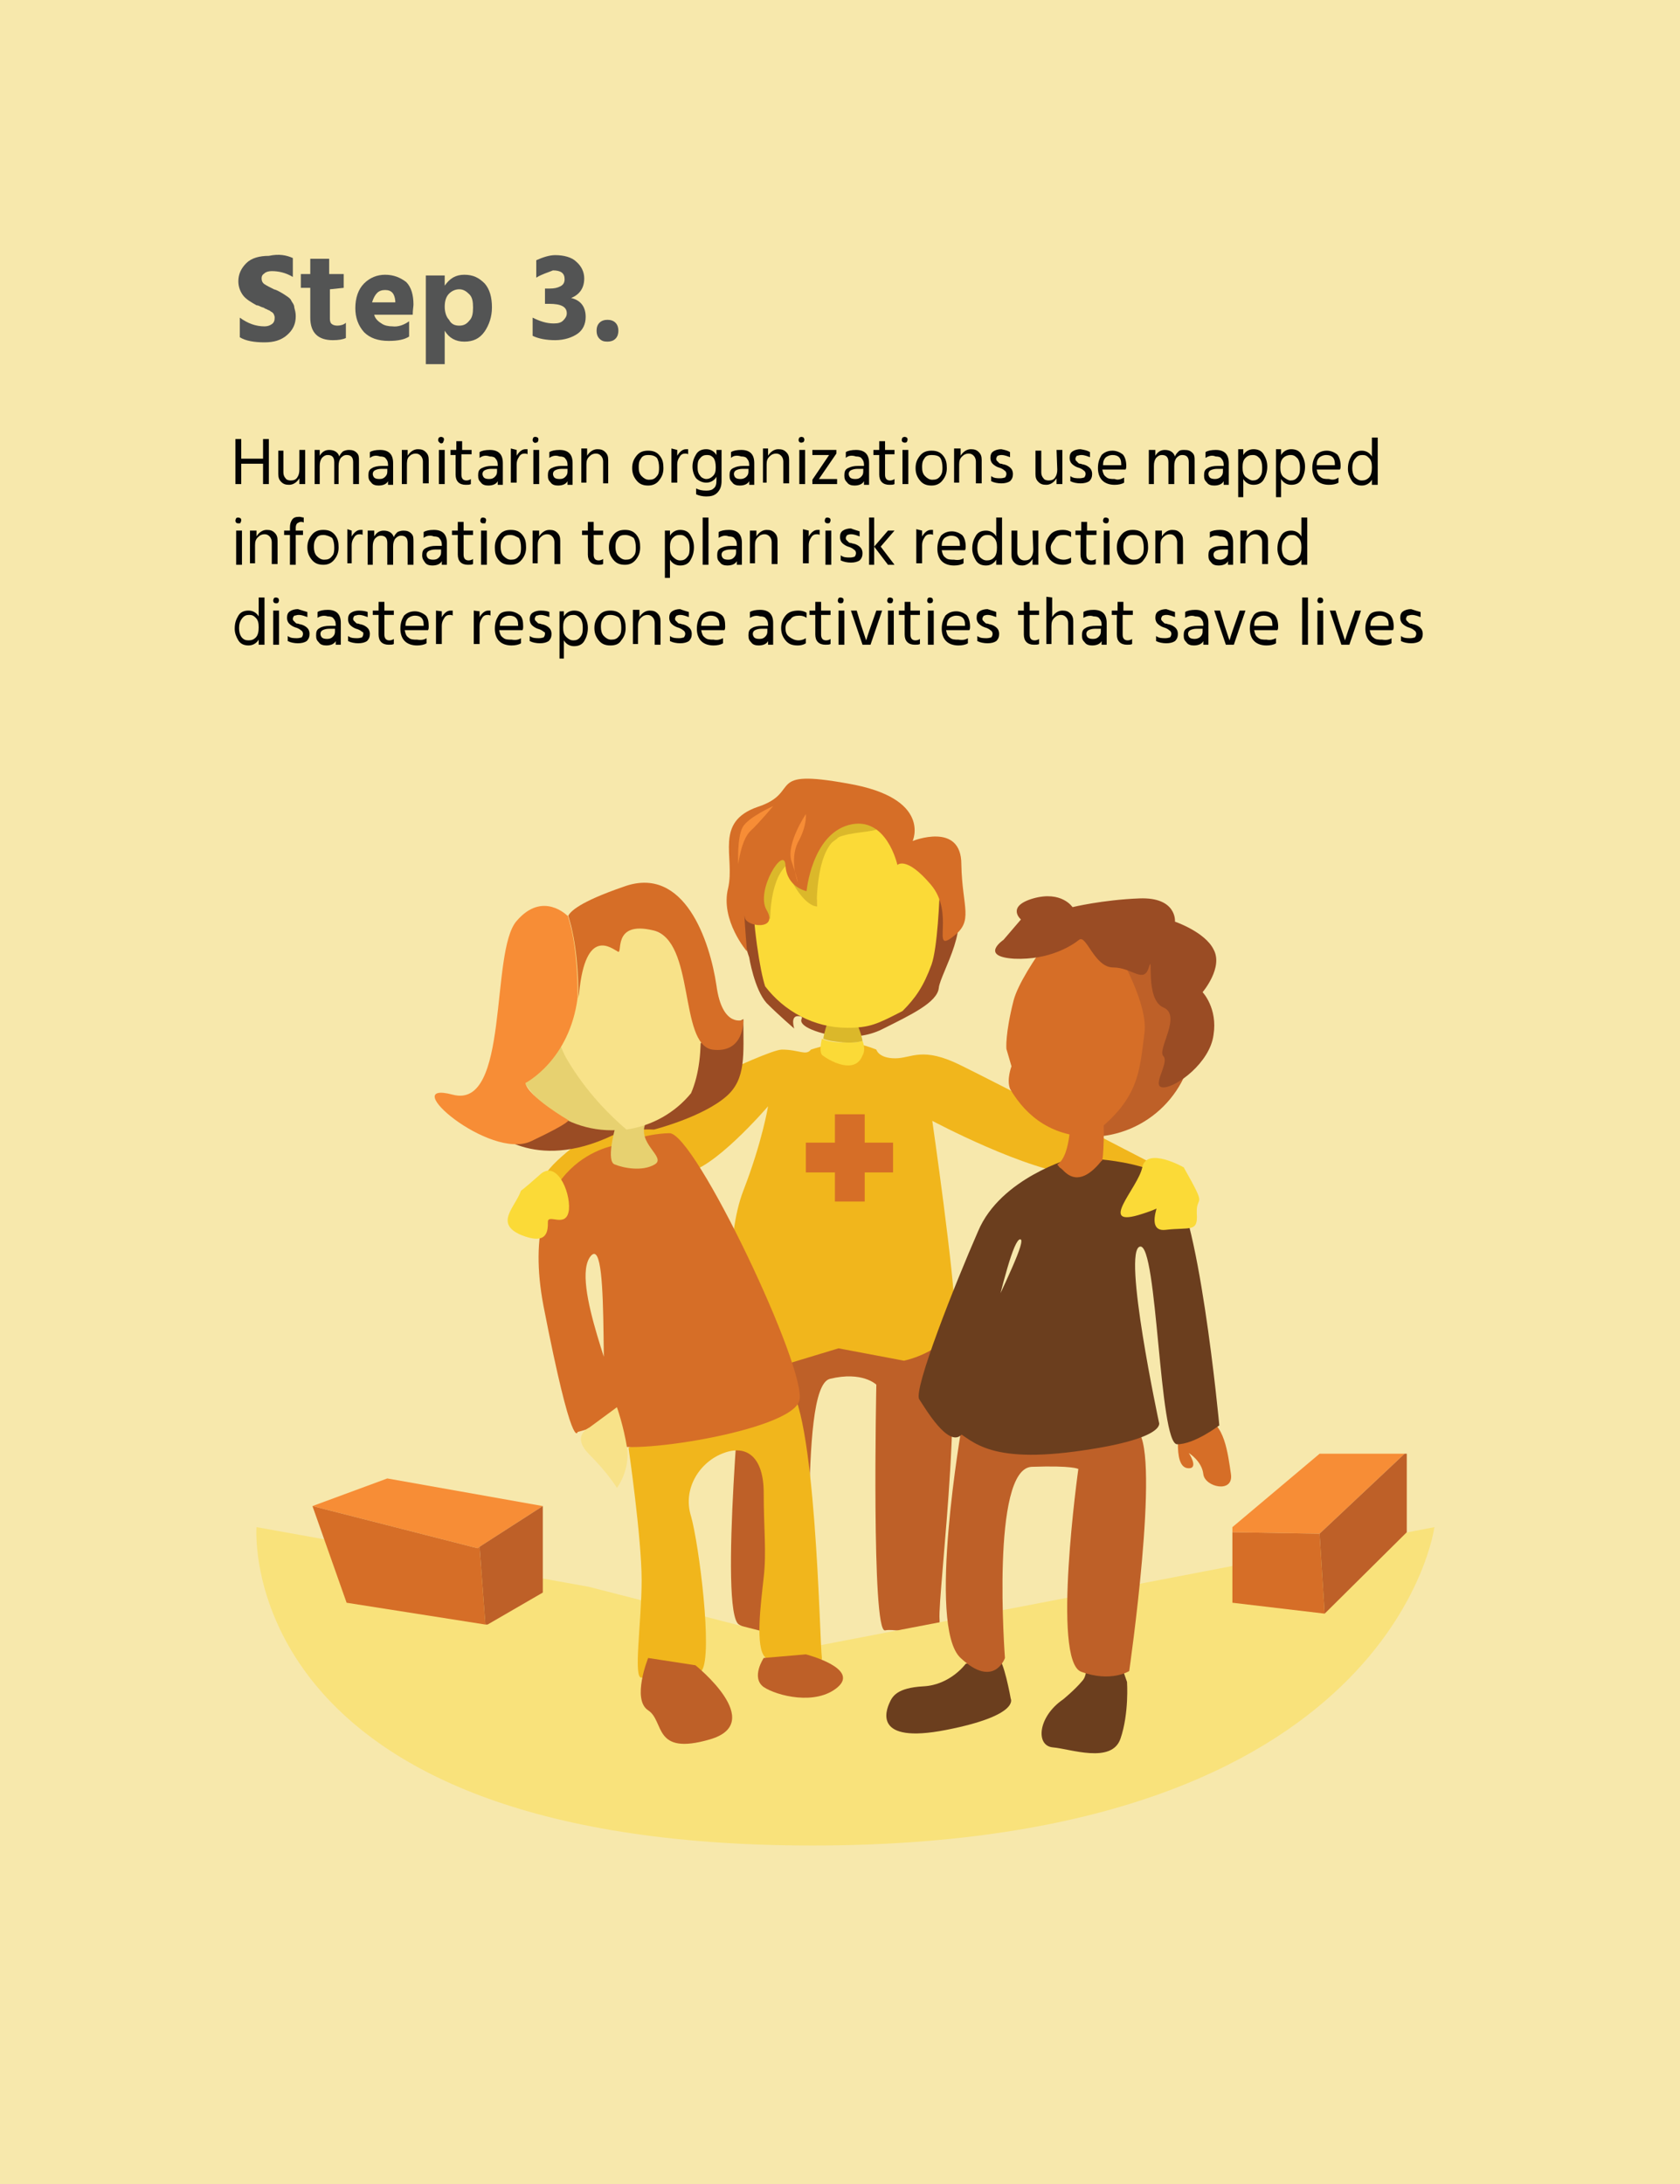 <?xml version="1.0" encoding="utf-8"?>
<!-- Generator: Adobe Illustrator 19.1.0, SVG Export Plug-In . SVG Version: 6.00 Build 0)  -->
<svg version="1.1" id="Layer_1" xmlns="http://www.w3.org/2000/svg" xmlns:xlink="http://www.w3.org/1999/xlink" x="0px" y="0px"
	 viewBox="0 0 231.2 300.5" style="enable-background:new 0 0 231.2 300.5;" xml:space="preserve">
<style type="text/css">
	.st0{fill:#F7E8AC;}
	.st1{fill:#BE6028;}
	.st2{fill:#F9E27B;}
	.st3{fill:#F1B61C;}
	.st4{fill:#D66E27;}
	.st5{fill:#6B3E1E;}
	.st6{fill:#9A4C24;}
	.st7{fill:#FBDA37;}
	.st8{fill:none;stroke:#030303;stroke-width:0.5;stroke-miterlimit:10;}
	.st9{fill:#E7D170;}
	.st10{fill:#DBB82A;}
	.st11{fill:#F78D36;}
	.st12{fill:#F8E289;}
	.st13{enable-background:new    ;}
	.st14{fill:#535454;}
	.st15{fill:none;}
	.st16{fill:#030303;}
</style>
<rect class="st0" width="231.2" height="300.5"/>
<g>
	<path class="st1" d="M102.3,186.1c0,0-3.4,35.8-0.6,37.4c2.8,1.6,5.5,3.2,8.2,2s-0.3-34.6,4.3-35.8c4.5-1.1,6.4,0.8,6.4,0.8
		s-0.7,34.2,1.2,33.8c2-0.4,7.8,1.8,7.5-1.5c-0.3-3.4,4.2-37.6,0-41.4C125.2,177.9,102.3,186.1,102.3,186.1z"/>
	<path class="st2" d="M81,218.3l31.6,8.1l84.8-16.3c0,0-5.7,43.8-85.6,43.8s-76.5-43.8-76.5-43.8L81,218.3z"/>
	<path class="st3" d="M86.5,199.2c0,0,1.8,12.4,1.8,18.2s-1.2,13.6,0,13.4s6.7,1.2,8.3-1c1.5-2.3-0.4-17.3-1.5-21.2
		c-1.2-3.8,1.2-7.5,4.5-8.7c3.2-1.2,5.5,0.6,5.5,5.5s0.4,8.1,0,11.6c-0.4,3.7-1.2,9.6,0.2,11s8.1,1.8,7.8,0s-0.8-35.1-4.9-37.7
		C103.9,187.7,86.5,199.2,86.5,199.2z"/>
	<path class="st4" d="M162.1,196.3c0,0,0,0.7,0,2.3s0.2,3.4,1.5,3.4c1.4,0,0-2.1,0-2.1s1.8,1.1,2,2.9c0.2,1.8,4.2,2.7,3.8,0
		c-0.4-2.7-0.9-7.3-3.7-7.6C163,194.9,162.1,196.3,162.1,196.3z"/>
	<path class="st3" d="M82.1,155.4c0,0-7,4.8-7.2,6.7s7.9,4.6,8.9,3.2c1.1-1.4,4-7.9,3.2-8.9C86.3,155.4,82.1,155.4,82.1,155.4z"/>
	<path class="st5" d="M132.9,228.9c0,0-2.1,2.9-5.8,3.1c-3.7,0.2-4.3,1.4-4.7,2.3s-2.4,5.7,7.8,3.7c10.2-2,8.9-4.3,8.9-4.3
		s-1-5.6-1.8-5.6C136.3,228.1,132.9,228.9,132.9,228.9z"/>
	<path class="st5" d="M146.3,233.8c-3.5,2.4-3.8,6.4-1.4,6.6c2.4,0.2,8.1,2.3,9.3-1.2s0.9-7.8,0.9-7.8l-1.4-4l-4.4,0.8
		c0,0,0.6,2.1-0.4,3.1C147.9,232.5,146.3,233.8,146.3,233.8z"/>
	<path class="st3" d="M111.6,144.4c0,0,3-1,4.8-1s4.2,1,4.2,1s0.3,1.2,2.6,1.2c2.3,0,3.7-1.7,9.1,1c5.3,2.6,27.3,14,27.3,14
		s-3.8,1.5-11,1.1c-7.2-0.5-20.3-7.5-20.3-7.5s3.1,21.5,3.1,26.6c0,5-7,6.4-7,6.4l-9-1.7l-7.6,2.3l-7-6.4c0,0-1.1-10.9,1.5-17.6
		s3.4-11.6,3.4-11.6s-7.8,9.1-11.5,9.1s-7-7.8-7-7.8s18.2-9.1,20.4-9.1C110,144.4,110.9,145.3,111.6,144.4z"/>
	<path class="st4" d="M85,157.5c0,0-14.1,1.7-10.2,22.2c4,20.5,4.7,17.3,4.7,17.3s5.2-1.2,5.5-3.4s-6.6-17.3-3.7-20.8
		c2.9-3.4,0.9,24,2.7,25.8s24.9-1.7,26-5.9c1.2-4.1-14.4-37-17.9-36.8C88.5,156,85.9,157.3,85,157.5z"/>
	<path class="st6" d="M103.1,131.7c0,0,0.7,4.4,2.4,6.3c1.8,1.8,3.8,3.5,3.8,3.5s-0.6-1.8,0.6-1.7c1.2,0.1-0.5,0.5,1.1,1.5
		c1.5,0.9,6.4,2.3,10.4,0.3s7.6-3.7,7.8-5.7c0.2-2,5-9.3,1.4-12.2c-2.4-2-19.8-5-27.2-2C99.9,123,103.1,131.7,103.1,131.7z"/>
	<g>
		<path class="st6" d="M67.6,155.4c0,0,5.8,6,16.7,0.8c2-1,5.7-0.8,5.7-0.8s6.7-1.7,10-4.6c2.7-2.4,2.3-5.7,2.3-10.6l-15.1,8.5
			L67.6,155.4z"/>
		<path class="st7" d="M71.7,163.8c-0.8,2.3-3.7,4.5,0,6.1c3.7,1.5,3.7-0.6,3.7-1.8s2.6,1,2.9-1.7c0.2-2.6-1.8-7-4.1-4.7
			C71.7,163.9,71.7,163.8,71.7,163.8z"/>
		<path class="st8" d="M87.1,150.8"/>
		<path class="st8" d="M79.5,149.4"/>
	</g>
	<path class="st9" d="M84.6,155.4c0,0-1.2,4.4,0,4.8c1.2,0.5,3.8,1,5.5,0s-2.6-2.9-1.2-5.8C90.2,151.6,84.6,155.4,84.6,155.4z"/>
	<g>
		<polygon class="st4" points="119,153.3 114.9,153.3 114.9,157.2 110.9,157.2 110.9,161.3 114.9,161.3 114.9,165.3 119,165.3 
			119,161.3 122.9,161.3 122.9,157.2 119,157.2 		"/>
	</g>
	<g>
		<path class="st4" d="M139.2,146.7c0,0-0.7,1.8-0.2,3.1c2.4,4.1,6.1,6.6,11.3,6.6c7-5.1,7-8.9,7.6-14.3c0.5-3.8-3-10.3-5.4-14.2
			c-0.7-0.1-1.5-0.2-2.1-0.2c-2.1,0-4.2,0.5-6,1.4c-2.1,2.9-4.3,6.3-4.9,8.5c-1.2,4.7-1,6.7-1,6.7"/>
		<path class="st1" d="M152.1,127.9c2.3,3.8,5.9,10.4,5.4,14.2c-0.7,5.4-0.7,9.3-7.6,14.3h0.1c7.9,0,14.3-6.4,14.3-14.3
			C164.3,134.8,158.9,128.8,152.1,127.9z"/>
	</g>
	<g>
		<path class="st7" d="M118.7,143.2c-0.7,0.2-1.5,0.3-2.9,0.2c-1.2,0-2.1-0.2-2.7-0.5c-0.2,1-0.3,2,0.1,2.3c1.2,0.9,4.5,2.6,5.5,0
			C119,144.7,119,144,118.7,143.2z"/>
		<path class="st10" d="M118.7,143.2c-0.4-2.3-2.1-4.7-2.1-4.7h-1.8c0,0-1.2,2.4-1.5,4.4c0.7,0.3,1.5,0.4,2.7,0.5
			C117.2,143.5,118.1,143.4,118.7,143.2z"/>
	</g>
	<path class="st6" d="M138.1,129.3c0,0-3.4,2.3,1.5,2.6c4.8,0.2,7.9-1.8,8.9-2.6c1-0.8,2.1,3.8,4.7,3.8s4.2,2.3,4.9,0
		c0.7-2.3-0.6,4.4,2,5.5s-0.9,5.8,0,6.7s-1.8,4.3,0,4.3c1.8,0,6.4-3.4,6.9-7.2c0.6-3.7-1.5-5.9-1.5-5.9s2.9-3.4,1.5-5.9
		c-1.2-2.4-5.3-3.8-5.3-3.8s0.3-3.4-4.9-3.2c-5.1,0.2-9.2,1.2-9.2,1.2s-1.5-2.3-5.4-1.2c-3.8,1.1-1.7,2.9-1.7,2.9L138.1,129.3z"/>
	<g>
		<path class="st10" d="M109,121.5c2,3.4,3.4,3.4,3.4,3.4s-0.1-7,3.5-8.1c2.3-0.6,4.5-2,5.8-3c-1.5-0.6-3.4-1-5.1-1
			c-2,0-3.7,0.4-5.5,1.1C109.6,116.4,107.9,119.6,109,121.5z"/>
		<path class="st7" d="M121.7,113.6c-1.2,1-3.5,0.7-5.8,1.4c-3.7,1-3.5,9.7-3.5,9.7s-1.5,0.1-3.4-3.4c-1.1-1.8,0.6-5.1,2.3-7.6
			c-3.5,1.5-6.4,4.3-7.8,7.8c0.1,5.9,1.1,12.1,1.8,14.2c2.6,3.4,6.7,5.7,11.3,5.7c3.1,0,4.1-0.5,7.6-2.3c1.8-1.8,2.9-3.4,4-6.4
			c0.8-2.3,1.1-8.6,1.2-12.2C127.9,117.5,125.1,114.9,121.7,113.6z"/>
		<path class="st10" d="M102.6,123c2,3.4,3.4,3.4,3.4,3.4s-0.1-7,3.5-8.1c2.3-0.6,4.5-2,5.8-3c-1.5-0.6-3.4-1-5.1-1
			c-2,0-3.7,0.4-5.5,1.1C103.2,117.9,101.6,121.2,102.6,123z"/>
	</g>
	<path class="st4" d="M102.8,130.9c0,0-3.7-4.3-2.6-8.7c1-4.3-2-9.1,4.1-11.2c6.1-2,0.8-5.3,12.4-3.2c11.6,2,8.9,7.9,8.9,7.9
		s6.7-2.7,6.7,3.2c0.1,6,1.8,7.8-1.2,10c-3,2.3,0.4-3.2-3-7.2c-3.4-4-4.6-2.7-4.6-2.7s-1.5-6.9-6.7-5.5c-5.1,1.4-5.8,9.1-5.8,9.1
		s-2.7-0.5-2.9-3.5c-0.1-3-4.2,3.4-2.6,6.1c1.7,2.9-2.9,2.3-3,1C102.3,124.8,102.8,130.9,102.8,130.9z"/>
	<path class="st11" d="M110.9,112c0,0-2.7,4-2,6.4c0.8,2.3,0.9,3,0.9,3s-1.2-3,0-5.5C111.1,113.6,110.9,112,110.9,112z"/>
	<path class="st11" d="M106.4,110.9c0,0-3.4,1.5-4.2,2.9c-0.8,1.5-0.6,5.1-0.6,5.1s0.4-3.4,1.7-4.6
		C104.5,113.2,106.4,110.9,106.4,110.9z"/>
	<g>
		<path class="st9" d="M78.1,145.6c-2.7-4.7-1.8-11.8-0.7-17.1c-4.5,2.4-7.5,7.2-7.5,12.7c0,7.9,6.4,14.3,14.3,14.3
			c0.7,0,1.5-0.1,2.1-0.2C84.1,153.4,80.8,150.3,78.1,145.6z"/>
		<path class="st12" d="M95,131.7c-2.6-2.9-6.4-4.9-10.8-4.9c-2.4,0-4.8,0.6-6.9,1.8c-1.2,5.3-2,12.4,0.7,17.1
			c2.7,4.6,6,7.8,8.2,9.7c3.5-0.5,6.7-2.3,8.9-5C97.4,145.1,96.3,137.2,95,131.7z"/>
	</g>
	<path class="st1" d="M132.4,196c0,0-4.9,27.8-0.2,32.1c4.6,4.3,6.1,0,6.1,0s-2-26.1,3.7-26.3c5.7-0.2,6.4,0.3,6.4,0.3
		s-3.7,26.4,0.4,27.9s6.6-0.1,6.6-0.1s4.3-29.7,1.2-33C153.7,193.7,132.4,196,132.4,196z"/>
	<g>
		<path class="st11" d="M78.1,126c0,0-3.4-3.5-7,0.7c-3.7,4.2-0.9,26-8.8,23.9s5.1,9.1,10.8,6.4c5.7-2.7,5.1-2.9,5.1-2.9
			s-5.5-3.2-5.9-5.1c0,0,6.1-3.1,7.2-11.8c0-3-0.2-7.8-1.4-11.3C78.1,126,78.1,126,78.1,126z"/>
		<path class="st4" d="M102.3,140.3c0,0-2.9,1.2-3.7-4.7c-0.9-6.1-4.4-16.7-12.8-13.6c-6.1,2.1-7.3,3.4-7.6,4
			c1.2,3.7,1.4,8.3,1.4,11.3c0-0.2,0.1-0.5,0.1-0.7c0.9-9.2,4.5-6.1,5.3-5.7c0.8,0.6-0.9-4.3,4.9-2.9c5.8,1.4,3.5,15.6,8.1,16.4
			C102.5,145,102.3,140.3,102.3,140.3z"/>
	</g>
	<path class="st5" d="M147.6,159.3c0,0-9.9,2.7-13,10.1c-3.2,7.3-8.9,21.7-8.1,23.1c0.8,1.2,4,6.7,5.8,4.9
		c1.8-1.7,6.3-26.9,8.1-26.9c1.8,0-12.2,24.7-9.5,26c2.7,1.2,4.1,4.9,17,3.2c12.8-1.7,11.6-4,11.6-4s-5.1-23.8-2.6-24.2
		c2.4-0.4,2.6,27.2,5.1,27.2c2.4,0,5.8-2.6,5.8-2.6s-2.9-31.2-7-34C156.2,159.2,147.6,159.3,147.6,159.3z"/>
	<path class="st4" d="M146.5,161.2c-1-1-0.3-0.1-1-1c2-1.2,1.8-7,2-7.9c0.1-1.1,4.3,2.3,4.3,2.3c0.2-0.9,0.1,5.5-0.2,5.1
		C150.3,161.3,148.4,163,146.5,161.2z"/>
	<path class="st7" d="M162.9,160.6c0,0-5.1-2.9-5.7,0s-6.4,8.5,0,6.4c6.4-2,3.2-3.7,3.2-3.7s-3.4,6.3,0,5.9c3.4-0.4,4.5,0.4,4.3-2.3
		C164.6,164.2,166.3,166.6,162.9,160.6z"/>
	<path class="st1" d="M89.2,228.1c0,0-2.3,5.7,0,7.2c2.3,1.5,0.6,6.3,8.5,4c7.9-2.3-2-10.2-2-10.2L89.2,228.1z"/>
	<path class="st1" d="M105.1,228.1c0,0-1.8,2.7,0,4c1.8,1.2,7.2,2.6,10.2,0s-4.4-4.5-4.4-4.5L105.1,228.1z"/>
	<path class="st12" d="M81.1,196.4c0,0-2.6,1.1,0,3.7s3.8,4.6,3.8,4.6s1.8-2.3,1.4-5.5c-0.5-3.1-1.4-5.6-1.4-5.6L81.1,196.4z"/>
	<polygon class="st11" points="43,207.2 53.3,203.4 74.7,207.2 65.7,213 	"/>
	<g>
		<polygon class="st4" points="65.7,213 43,207.2 47.7,220.5 66.8,223.5 66,212.8 		"/>
		<polygon class="st1" points="66,212.8 66.8,223.5 67.1,223.5 74.7,219.1 74.7,207.2 		"/>
	</g>
	<polygon class="st11" points="193.3,200 181.6,200 169.6,210.1 169.6,210.8 181.6,211 	"/>
	<g>
		<polygon class="st4" points="181.6,211 169.6,210.8 169.6,220.5 182.3,222 		"/>
		<polygon class="st1" points="193.6,200 193.3,200 181.6,211 182.3,222 193.6,210.8 		"/>
	</g>
</g>
<g class="st13">
	<path class="st14" d="M40.3,35.5v2.6c-1-0.6-2-0.8-2.9-0.8c-0.4,0-0.8,0.1-1,0.3C36.1,37.8,36,38,36,38.3c0,0.3,0.1,0.6,0.4,0.8
		c0.3,0.2,0.7,0.4,1.3,0.7c0.4,0.1,0.7,0.3,0.9,0.4c0.2,0.1,0.5,0.3,0.8,0.5c0.3,0.2,0.6,0.4,0.7,0.7c0.1,0.2,0.4,0.5,0.4,0.9
		c0.1,0.4,0.2,0.7,0.2,1.2c0,1.1-0.4,1.9-1.2,2.6c-0.8,0.7-1.8,1-3.1,1c-1.4,0-2.6-0.2-3.4-0.7v-2.7c1.1,0.8,2.2,1.2,3.4,1.2
		c0.4,0,0.7-0.1,1-0.3c0.3-0.2,0.4-0.5,0.4-0.9c0-0.1,0-0.2-0.1-0.4c0-0.1-0.1-0.2-0.2-0.3c-0.1-0.1-0.2-0.1-0.3-0.2
		s-0.2-0.1-0.4-0.2c-0.1-0.1-0.3-0.1-0.4-0.2s-0.3-0.1-0.5-0.2c-0.2-0.1-0.4-0.2-0.6-0.2c-0.7-0.4-1.4-0.8-1.8-1.3
		c-0.4-0.5-0.7-1.2-0.7-2c0-1,0.4-1.8,1.1-2.5c0.7-0.7,1.8-1,3.1-1C38.4,34.9,39.4,35.1,40.3,35.5z"/>
	<path class="st14" d="M45.4,39.8v4.1c0,0.3,0.1,0.6,0.3,0.7c0.1,0.1,0.4,0.2,0.7,0.2c0.4,0,0.9-0.1,1.2-0.4v2.1
		c-0.4,0.2-1,0.3-1.8,0.3c-2,0-3.1-1-3.1-3.1v-4.1h-1.3v-1.9h1.3v-2.1h2.6v2.1h2v1.9L45.4,39.8L45.4,39.8z"/>
	<path class="st14" d="M56.3,44.2v2.1c-0.6,0.4-1.5,0.6-2.8,0.6c-1.5,0-2.6-0.4-3.4-1.2c-0.8-0.9-1.2-2-1.2-3.3
		c0-1.4,0.4-2.6,1.2-3.4c0.8-0.8,1.8-1.2,2.9-1.2c1.2,0,2.1,0.4,2.9,1c0.7,0.7,1,1.8,1,3.1c0,0.3-0.1,0.7-0.1,1.4h-5.3
		c0.1,0.5,0.5,0.9,1,1.2c0.4,0.3,1,0.4,1.5,0.4C54.8,45,55.6,44.7,56.3,44.2z M54.4,41.6v-0.2c-0.1-1-0.5-1.5-1.4-1.5
		c-0.4,0-0.8,0.1-1.1,0.4c-0.3,0.3-0.5,0.7-0.7,1.3H54.4z"/>
	<path class="st14" d="M61.2,37.9v1.4c0.7-1,1.5-1.5,2.7-1.5s2,0.4,2.8,1.2c0.7,0.8,1,1.9,1,3.3c0,1.3-0.4,2.4-1,3.3
		C66,46.6,65.1,47,63.9,47c-1.2,0-2.1-0.5-2.7-1.5v4.6h-2.6V37.9H61.2L61.2,37.9z M63.2,44.8c0.6,0,1-0.2,1.4-0.7
		c0.4-0.4,0.5-1,0.5-1.8c0-0.8-0.1-1.4-0.5-1.8c-0.4-0.4-0.8-0.7-1.4-0.7c-0.5,0-1,0.2-1.4,0.6s-0.6,1-0.6,1.8
		c0,0.7,0.2,1.4,0.6,1.8C62.1,44.6,62.6,44.8,63.2,44.8z"/>
	<path class="st14" d="M73.8,38.2v-2.4c0.9-0.4,1.8-0.7,2.6-0.7c1.2,0,2.3,0.3,2.9,0.9c0.7,0.6,1.1,1.4,1.1,2.3
		c0,1.3-0.6,2.2-1.8,2.7c1.3,0.3,2,1.2,2,2.6c0,1-0.4,1.8-1.1,2.3s-1.8,0.9-3.1,0.9c-1.2,0-2.3-0.2-3.1-0.6v-2.5
		c1,0.5,1.9,0.8,2.9,0.8c0.6,0,1-0.1,1.3-0.4s0.5-0.6,0.5-1c0-0.9-0.8-1.3-2.4-1.3H75v-2.1h0.6c0.7,0,1.1-0.1,1.5-0.3
		c0.4-0.2,0.6-0.5,0.6-1c0-0.8-0.5-1.2-1.6-1.2C75.4,37.5,74.6,37.7,73.8,38.2z"/>
	<path class="st14" d="M82.5,46.6c-0.3-0.3-0.4-0.7-0.4-1.1c0-0.4,0.1-0.8,0.4-1.1c0.3-0.3,0.7-0.4,1.1-0.4c0.4,0,0.8,0.1,1.1,0.4
		c0.3,0.3,0.4,0.7,0.4,1.1c0,0.4-0.1,0.8-0.4,1.1C84.4,46.9,84,47,83.6,47C83.1,47,82.8,46.9,82.5,46.6z"/>
</g>
<g>
	<rect x="31.7" y="60.1" class="st15" width="174.7" height="69.9"/>
	<g class="st13">
		<path class="st16" d="M36.2,60.4H37v6.2h-0.8v-2.8h-3v2.8h-0.8v-6.2h0.8v2.7h3V60.4z"/>
		<path class="st16" d="M41.2,61.9H42v4.7h-0.8v-0.8c-0.3,0.5-0.8,0.9-1.4,0.9c-0.5,0-0.8-0.1-1.1-0.4c-0.3-0.3-0.4-0.6-0.4-1.1
			v-3.2H39v3c0,0.3,0.1,0.6,0.3,0.8c0.1,0.2,0.4,0.3,0.7,0.3c0.4,0,0.7-0.1,0.9-0.4c0.2-0.3,0.3-0.6,0.3-1.1L41.2,61.9L41.2,61.9z"
			/>
		<path class="st16" d="M44,61.9v0.8c0.3-0.5,0.7-0.8,1.3-0.8c0.7,0,1.2,0.3,1.4,0.9c0.1-0.3,0.3-0.5,0.5-0.7
			c0.2-0.1,0.5-0.2,0.8-0.2c0.5,0,0.8,0.1,1.1,0.4c0.3,0.3,0.3,0.6,0.3,1.1v3.2h-0.8v-3c0-0.7-0.3-1-0.9-1c-0.3,0-0.5,0.1-0.8,0.4
			c-0.2,0.3-0.3,0.6-0.3,1.1v2.5H46v-3c0-0.7-0.3-1-0.9-1c-0.3,0-0.5,0.1-0.8,0.4c-0.2,0.3-0.3,0.6-0.3,1.1v2.5h-0.7v-4.7H44z"/>
		<path class="st16" d="M50.9,63v-0.8c0.3-0.2,0.8-0.3,1.4-0.3c1.2,0,1.8,0.6,1.8,1.8v3h-0.7v-0.5c-0.2,0.4-0.7,0.6-1.3,0.6
			c-0.4,0-0.8-0.1-1-0.4c-0.3-0.3-0.4-0.5-0.4-1c0-0.5,0.1-0.8,0.5-1c0.3-0.2,0.8-0.3,1.4-0.3h0.8v-0.2c0-0.3-0.1-0.6-0.3-0.8
			c-0.1-0.2-0.4-0.3-0.8-0.3C51.7,62.6,51.3,62.7,50.9,63z M53.3,64.5h-0.8c-0.4,0-0.7,0.1-0.9,0.2c-0.2,0.1-0.3,0.3-0.3,0.5
			c0,0.2,0.1,0.4,0.2,0.5c0.1,0.1,0.3,0.2,0.7,0.2s0.6-0.1,0.8-0.3c0.2-0.2,0.3-0.4,0.3-0.7L53.3,64.5L53.3,64.5z"/>
		<path class="st16" d="M56.1,61.9v0.8c0.3-0.5,0.8-0.9,1.4-0.9c0.5,0,0.8,0.1,1.1,0.4c0.3,0.3,0.4,0.6,0.4,1.1v3.2h-0.8v-3
			c0-0.3-0.1-0.6-0.3-0.8c-0.2-0.2-0.4-0.3-0.7-0.3c-0.3,0-0.6,0.1-0.9,0.4S56,63.6,56,64.1v2.5h-0.7v-4.7H56.1z"/>
		<path class="st16" d="M60.4,60.8c-0.1-0.1-0.1-0.2-0.1-0.3s0.1-0.3,0.1-0.3s0.2-0.1,0.3-0.1c0.1,0,0.3,0.1,0.3,0.1
			c0.1,0.1,0.1,0.2,0.1,0.3s-0.1,0.3-0.1,0.3C61,60.9,60.9,61,60.7,61C60.6,61,60.5,60.9,60.4,60.8z M60.4,66.6v-4.7h0.8v4.7H60.4z"
			/>
		<path class="st16" d="M63.5,62.6v2.7c0,0.5,0.2,0.8,0.7,0.8c0.2,0,0.5-0.1,0.6-0.2v0.7c-0.2,0.1-0.4,0.1-0.7,0.1
			c-0.9,0-1.4-0.5-1.4-1.4v-2.7H62v-0.7h0.8v-1.2h0.8v1.2h1.3v0.6H63.5z"/>
		<path class="st16" d="M66,63v-0.8c0.3-0.2,0.8-0.3,1.4-0.3c1.2,0,1.8,0.6,1.8,1.8v3h-0.7v-0.5c-0.2,0.4-0.7,0.6-1.3,0.6
			c-0.4,0-0.8-0.1-1-0.4c-0.3-0.3-0.4-0.5-0.4-1c0-0.5,0.1-0.8,0.5-1s0.8-0.3,1.4-0.3h0.8v-0.2c0-0.3-0.1-0.6-0.3-0.8
			c-0.1-0.2-0.4-0.3-0.8-0.3C66.8,62.6,66.4,62.7,66,63z M68.4,64.5h-0.8c-0.4,0-0.7,0.1-0.9,0.2c-0.2,0.1-0.3,0.3-0.3,0.5
			c0,0.2,0.1,0.4,0.2,0.5c0.1,0.1,0.3,0.2,0.7,0.2s0.6-0.1,0.8-0.3c0.2-0.2,0.3-0.4,0.3-0.7V64.5z"/>
		<path class="st16" d="M71.1,61.9v0.8c0.3-0.5,0.7-0.9,1.2-0.9c0.1,0,0.2,0,0.3,0v0.7c-0.1-0.1-0.3-0.1-0.4-0.1
			c-0.3,0-0.6,0.1-0.8,0.5c-0.2,0.3-0.3,0.6-0.3,1v2.5h-0.8v-4.7L71.1,61.9L71.1,61.9z"/>
		<path class="st16" d="M73.4,60.8c-0.1-0.1-0.1-0.2-0.1-0.3s0.1-0.3,0.1-0.3c0.1-0.1,0.2-0.1,0.3-0.1c0.1,0,0.3,0.1,0.3,0.1
			c0.1,0.1,0.1,0.2,0.1,0.3s-0.1,0.3-0.1,0.3c-0.1,0.1-0.2,0.1-0.3,0.1C73.7,61,73.5,60.9,73.4,60.8z M73.4,66.6v-4.7h0.8v4.7H73.4z
			"/>
		<path class="st16" d="M75.6,63v-0.8c0.3-0.2,0.8-0.3,1.4-0.3c1.2,0,1.8,0.6,1.8,1.8v3h-0.7v-0.5c-0.2,0.4-0.7,0.6-1.3,0.6
			c-0.4,0-0.8-0.1-1-0.4c-0.3-0.3-0.4-0.5-0.4-1c0-0.5,0.1-0.8,0.5-1s0.8-0.3,1.4-0.3h0.8v-0.2c0-0.3-0.1-0.6-0.3-0.8
			c-0.1-0.2-0.4-0.3-0.8-0.3C76.5,62.6,76,62.7,75.6,63z M78.1,64.5h-0.8c-0.4,0-0.7,0.1-0.9,0.2s-0.3,0.3-0.3,0.5
			c0,0.2,0.1,0.4,0.2,0.5c0.1,0.1,0.3,0.2,0.7,0.2s0.6-0.1,0.8-0.3c0.2-0.2,0.3-0.4,0.3-0.7V64.5z"/>
		<path class="st16" d="M80.8,61.9v0.8c0.3-0.5,0.8-0.9,1.4-0.9c0.5,0,0.8,0.1,1.1,0.4c0.3,0.3,0.4,0.6,0.4,1.1v3.2H83v-3
			c0-0.3-0.1-0.6-0.3-0.8c-0.2-0.2-0.4-0.3-0.7-0.3c-0.3,0-0.6,0.1-0.9,0.4s-0.4,0.6-0.4,1.1v2.5H80v-4.7H80.8z"/>
		<path class="st16" d="M89.2,66.8c-0.7,0-1.2-0.2-1.6-0.7c-0.4-0.5-0.6-1-0.6-1.7s0.2-1.2,0.6-1.7c0.4-0.5,0.9-0.7,1.6-0.7
			s1.2,0.2,1.6,0.7c0.4,0.5,0.5,1,0.5,1.7s-0.2,1.2-0.6,1.7C90.4,66.5,89.9,66.8,89.2,66.8z M89.2,62.6c-0.4,0-0.8,0.1-1,0.5
			c-0.3,0.4-0.3,0.8-0.3,1.2c0,0.5,0.1,0.9,0.4,1.2c0.3,0.3,0.6,0.5,1,0.5c0.5,0,0.8-0.1,1.1-0.5c0.3-0.3,0.3-0.8,0.3-1.2
			c0-0.5-0.1-1-0.3-1.3C90.1,62.7,89.7,62.6,89.2,62.6z"/>
		<path class="st16" d="M93.2,61.9v0.8c0.3-0.5,0.7-0.9,1.2-0.9c0.1,0,0.2,0,0.3,0v0.7c-0.1-0.1-0.3-0.1-0.4-0.1
			c-0.3,0-0.6,0.1-0.8,0.5c-0.2,0.3-0.3,0.6-0.3,1v2.5h-0.8v-4.7L93.2,61.9L93.2,61.9z"/>
		<path class="st16" d="M98.5,61.9h0.8v4.3c0,0.7-0.2,1.2-0.6,1.6s-0.9,0.5-1.5,0.5c-0.5,0-1-0.1-1.4-0.3v-0.8
			c0.4,0.2,0.8,0.3,1.4,0.3c0.5,0,0.8-0.1,1-0.3c0.3-0.2,0.4-0.6,0.4-1.1v-0.5c-0.3,0.5-0.8,0.8-1.4,0.8c-0.5,0-1-0.2-1.4-0.6
			c-0.3-0.4-0.5-1-0.5-1.6c0-0.7,0.2-1.2,0.5-1.7s0.8-0.7,1.4-0.7c0.6,0,1.1,0.3,1.4,0.8V61.9L98.5,61.9z M97.2,65.9
			c0.3,0,0.6-0.1,0.9-0.4c0.3-0.3,0.4-0.6,0.4-1.2c0-0.6-0.1-1-0.3-1.3c-0.3-0.3-0.5-0.4-0.9-0.4c-0.4,0-0.7,0.1-1,0.5
			c-0.3,0.3-0.3,0.8-0.3,1.2c0,0.5,0.1,0.9,0.4,1.2C96.5,65.7,96.9,65.9,97.2,65.9z"/>
		<path class="st16" d="M100.6,63v-0.8c0.3-0.2,0.8-0.3,1.4-0.3c1.2,0,1.8,0.6,1.8,1.8v3h-0.7v-0.5c-0.2,0.4-0.7,0.6-1.3,0.6
			c-0.4,0-0.8-0.1-1-0.4c-0.3-0.3-0.4-0.5-0.4-1c0-0.5,0.1-0.8,0.5-1s0.8-0.3,1.4-0.3h0.8v-0.2c0-0.3-0.1-0.6-0.3-0.8
			c-0.1-0.2-0.4-0.3-0.8-0.3C101.4,62.6,100.9,62.7,100.6,63z M103,64.5h-0.8c-0.4,0-0.7,0.1-0.9,0.2S101,65,101,65.2
			c0,0.2,0.1,0.4,0.2,0.5c0.1,0.1,0.3,0.2,0.7,0.2c0.3,0,0.6-0.1,0.8-0.3c0.2-0.2,0.3-0.4,0.3-0.7V64.5z"/>
		<path class="st16" d="M105.7,61.9v0.8c0.3-0.5,0.8-0.9,1.4-0.9c0.5,0,0.8,0.1,1.1,0.4c0.3,0.3,0.4,0.6,0.4,1.1v3.2h-0.8v-3
			c0-0.3-0.1-0.6-0.3-0.8c-0.2-0.2-0.4-0.3-0.7-0.3c-0.3,0-0.6,0.1-0.9,0.4c-0.3,0.3-0.4,0.6-0.4,1.1v2.5H105v-4.7H105.7z"/>
		<path class="st16" d="M110,60.8c-0.1-0.1-0.1-0.2-0.1-0.3s0.1-0.3,0.1-0.3s0.2-0.1,0.3-0.1s0.3,0.1,0.3,0.1s0.1,0.2,0.1,0.3
			s-0.1,0.3-0.1,0.3s-0.2,0.1-0.3,0.1S110.1,60.9,110,60.8z M110,66.6v-4.7h0.8v4.7H110z"/>
		<path class="st16" d="M115.1,61.9v0.5l-2.4,3.5h2.5v0.7h-3.4v-0.6l2.3-3.4h-2.3v-0.7H115.1z"/>
		<path class="st16" d="M116.4,63v-0.8c0.3-0.2,0.8-0.3,1.4-0.3c1.2,0,1.8,0.6,1.8,1.8v3h-0.7v-0.5c-0.2,0.4-0.7,0.6-1.3,0.6
			c-0.4,0-0.8-0.1-1-0.4c-0.3-0.3-0.4-0.5-0.4-1c0-0.5,0.1-0.8,0.5-1s0.8-0.3,1.4-0.3h0.8v-0.2c0-0.3-0.1-0.6-0.3-0.8
			c-0.1-0.2-0.4-0.3-0.8-0.3C117.2,62.6,116.7,62.7,116.4,63z M118.8,64.5H118c-0.4,0-0.7,0.1-0.9,0.2s-0.3,0.3-0.3,0.5
			c0,0.2,0.1,0.4,0.2,0.5c0.1,0.1,0.3,0.2,0.7,0.2s0.6-0.1,0.8-0.3c0.2-0.2,0.3-0.4,0.3-0.7V64.5z"/>
		<path class="st16" d="M121.8,62.6v2.7c0,0.5,0.2,0.8,0.7,0.8c0.2,0,0.5-0.1,0.6-0.2v0.7c-0.2,0.1-0.4,0.1-0.7,0.1
			c-0.9,0-1.4-0.5-1.4-1.4v-2.7h-0.8v-0.7h0.8v-1.2h0.8v1.2h1.3v0.6H121.8z"/>
		<path class="st16" d="M124.2,60.8c-0.1-0.1-0.1-0.2-0.1-0.3s0.1-0.3,0.1-0.3s0.2-0.1,0.3-0.1s0.3,0.1,0.3,0.1
			c0.1,0.1,0.1,0.2,0.1,0.3s-0.1,0.3-0.1,0.3c-0.1,0.1-0.2,0.1-0.3,0.1S124.4,60.9,124.2,60.8z M124.2,66.6v-4.7h0.8v4.7H124.2z"/>
		<path class="st16" d="M128.2,66.8c-0.7,0-1.2-0.2-1.6-0.7c-0.4-0.5-0.6-1-0.6-1.7s0.2-1.2,0.6-1.7c0.4-0.5,0.9-0.7,1.6-0.7
			s1.2,0.2,1.6,0.7c0.4,0.5,0.5,1,0.5,1.7s-0.2,1.2-0.6,1.7C129.4,66.5,128.9,66.8,128.2,66.8z M128.2,62.6c-0.4,0-0.8,0.1-1,0.5
			c-0.3,0.4-0.3,0.8-0.3,1.2c0,0.5,0.1,0.9,0.4,1.2c0.3,0.3,0.6,0.5,1,0.5c0.5,0,0.8-0.1,1.1-0.5s0.3-0.8,0.3-1.2
			c0-0.5-0.1-1-0.3-1.3C129.2,62.7,128.7,62.6,128.2,62.6z"/>
		<path class="st16" d="M132.2,61.9v0.8c0.3-0.5,0.8-0.9,1.4-0.9c0.5,0,0.8,0.1,1.1,0.4c0.3,0.3,0.4,0.6,0.4,1.1v3.2h-0.8v-3
			c0-0.3-0.1-0.6-0.3-0.8c-0.2-0.2-0.4-0.3-0.7-0.3c-0.3,0-0.6,0.1-0.9,0.4c-0.3,0.3-0.4,0.6-0.4,1.1v2.5h-0.7v-4.7H132.2z"/>
		<path class="st16" d="M139,62.2v0.7c-0.3-0.1-0.7-0.3-1.2-0.3c-0.3,0-0.4,0.1-0.5,0.1c-0.1,0.1-0.2,0.3-0.2,0.4
			c0,0.1,0,0.2,0.1,0.3s0.1,0.1,0.3,0.3c0.1,0.1,0.2,0.1,0.3,0.1s0.2,0.1,0.4,0.1c0.4,0.1,0.7,0.3,0.9,0.5s0.3,0.5,0.3,0.8
			c0,0.4-0.1,0.7-0.4,1c-0.3,0.2-0.7,0.3-1.2,0.3c-0.5,0-1-0.1-1.4-0.3v-0.7c0.4,0.3,0.8,0.3,1.3,0.3c0.3,0,0.5-0.1,0.6-0.1
			c0.1-0.1,0.2-0.3,0.2-0.5c0-0.2-0.1-0.4-0.3-0.5c-0.1-0.1-0.4-0.3-0.8-0.4c-0.3-0.1-0.6-0.3-0.8-0.5c-0.2-0.2-0.3-0.5-0.3-0.8
			c0-0.4,0.1-0.7,0.4-0.9c0.3-0.2,0.7-0.3,1.1-0.3C138.3,61.9,138.7,62,139,62.2z"/>
		<path class="st16" d="M145.4,61.9h0.8v4.7h-0.8v-0.8c-0.3,0.5-0.8,0.9-1.4,0.9c-0.5,0-0.8-0.1-1.1-0.4c-0.3-0.3-0.4-0.6-0.4-1.1
			v-3.2h0.8v3c0,0.3,0.1,0.6,0.3,0.8c0.1,0.2,0.4,0.3,0.7,0.3c0.4,0,0.7-0.1,0.9-0.4c0.2-0.3,0.3-0.6,0.3-1.1L145.4,61.9L145.4,61.9
			z"/>
		<path class="st16" d="M150,62.2v0.7c-0.3-0.1-0.7-0.3-1.2-0.3c-0.3,0-0.4,0.1-0.6,0.1c-0.1,0.1-0.2,0.3-0.2,0.4
			c0,0.1,0,0.2,0.1,0.3c0.1,0.1,0.1,0.1,0.3,0.3c0.1,0.1,0.2,0.1,0.3,0.1s0.2,0.1,0.4,0.1c0.4,0.1,0.7,0.3,0.9,0.5s0.3,0.5,0.3,0.8
			c0,0.4-0.1,0.7-0.4,1c-0.3,0.2-0.7,0.3-1.2,0.3c-0.5,0-1-0.1-1.4-0.3v-0.7c0.4,0.3,0.8,0.3,1.3,0.3c0.3,0,0.5-0.1,0.6-0.1
			c0.1-0.1,0.2-0.3,0.2-0.5c0-0.2-0.1-0.4-0.3-0.5c-0.1-0.1-0.4-0.3-0.8-0.4c-0.3-0.1-0.6-0.3-0.8-0.5c-0.2-0.2-0.3-0.5-0.3-0.8
			c0-0.4,0.1-0.7,0.4-0.9c0.3-0.2,0.7-0.3,1.1-0.3C149.3,61.9,149.7,62,150,62.2z"/>
		<path class="st16" d="M154.7,65.7v0.7c-0.3,0.2-0.8,0.3-1.3,0.3c-0.7,0-1.3-0.2-1.7-0.6c-0.4-0.4-0.6-1-0.6-1.7
			c0-0.8,0.2-1.3,0.5-1.8c0.4-0.4,0.9-0.6,1.5-0.6c0.5,0,1,0.2,1.4,0.5c0.3,0.3,0.5,0.9,0.5,1.6c0,0.2,0,0.3-0.1,0.5h-3.2
			c0.1,0.5,0.2,0.8,0.5,1c0.3,0.3,0.7,0.3,1.2,0.3C153.9,66.1,154.3,65.9,154.7,65.7z M154.3,64v-0.2c0-0.4-0.1-0.7-0.3-0.9
			s-0.5-0.3-0.9-0.3c-0.3,0-0.6,0.1-0.9,0.3c-0.3,0.3-0.4,0.6-0.4,1.1H154.3L154.3,64z"/>
		<path class="st16" d="M159,61.9v0.8c0.3-0.5,0.7-0.8,1.3-0.8c0.7,0,1.2,0.3,1.4,0.9c0.1-0.3,0.3-0.5,0.5-0.7s0.5-0.2,0.8-0.2
			c0.5,0,0.8,0.1,1.1,0.4c0.3,0.3,0.3,0.6,0.3,1.1v3.2h-0.8v-3c0-0.7-0.3-1-0.9-1c-0.3,0-0.5,0.1-0.8,0.4c-0.2,0.3-0.3,0.6-0.3,1.1
			v2.5h-0.8v-3c0-0.7-0.3-1-0.9-1c-0.3,0-0.5,0.1-0.8,0.4c-0.2,0.3-0.3,0.6-0.3,1.1v2.5h-0.7v-4.7H159z"/>
		<path class="st16" d="M165.9,63v-0.8c0.3-0.2,0.8-0.3,1.4-0.3c1.2,0,1.8,0.6,1.8,1.8v3h-0.7v-0.5c-0.2,0.4-0.7,0.6-1.3,0.6
			c-0.4,0-0.8-0.1-1-0.4c-0.3-0.3-0.4-0.5-0.4-1c0-0.5,0.1-0.8,0.5-1c0.3-0.2,0.8-0.3,1.4-0.3h0.8v-0.2c0-0.3-0.1-0.6-0.3-0.8
			c-0.1-0.2-0.4-0.3-0.8-0.3C166.8,62.6,166.4,62.7,165.9,63z M168.3,64.5h-0.8c-0.4,0-0.7,0.1-0.9,0.2s-0.3,0.3-0.3,0.5
			c0,0.2,0.1,0.4,0.2,0.5c0.1,0.1,0.3,0.2,0.7,0.2c0.3,0,0.6-0.1,0.8-0.3c0.2-0.2,0.3-0.4,0.3-0.7V64.5z"/>
		<path class="st16" d="M171.1,61.9v0.7c0.3-0.5,0.8-0.8,1.4-0.8s1.1,0.2,1.4,0.7c0.3,0.5,0.5,1,0.5,1.7c0,0.7-0.2,1.3-0.5,1.8
			c-0.3,0.5-0.8,0.7-1.4,0.7s-1.1-0.3-1.4-0.8v2.5h-0.7v-6.6H171.1z M172.4,66.1c0.4,0,0.7-0.1,1-0.5s0.3-0.8,0.3-1.3
			c0-0.5-0.1-0.9-0.3-1.2c-0.3-0.3-0.5-0.5-1-0.5c-0.4,0-0.7,0.1-1,0.4c-0.3,0.3-0.4,0.7-0.4,1.3c0,0.6,0.1,1,0.4,1.3
			C171.8,65.9,172.1,66.1,172.4,66.1z"/>
		<path class="st16" d="M176.3,61.9v0.7c0.3-0.5,0.8-0.8,1.4-0.8c0.6,0,1.1,0.2,1.4,0.7c0.3,0.5,0.5,1,0.5,1.7
			c0,0.7-0.2,1.3-0.5,1.8c-0.3,0.5-0.8,0.7-1.4,0.7c-0.6,0-1.1-0.3-1.4-0.8v2.5h-0.7v-6.6H176.3z M177.6,66.1c0.4,0,0.7-0.1,1-0.5
			s0.3-0.8,0.3-1.3c0-0.5-0.1-0.9-0.3-1.2c-0.3-0.3-0.5-0.5-1-0.5c-0.3,0-0.7,0.1-1,0.4c-0.3,0.3-0.4,0.7-0.4,1.3
			c0,0.6,0.1,1,0.4,1.3C177,65.9,177.3,66.1,177.6,66.1z"/>
		<path class="st16" d="M184.2,65.7v0.7c-0.3,0.2-0.8,0.3-1.3,0.3c-0.7,0-1.3-0.2-1.7-0.6c-0.4-0.4-0.6-1-0.6-1.7
			c0-0.8,0.2-1.3,0.5-1.8c0.4-0.4,0.9-0.6,1.5-0.6c0.5,0,1,0.2,1.4,0.5c0.3,0.3,0.5,0.9,0.5,1.6c0,0.2,0,0.3-0.1,0.5h-3.2
			c0.1,0.5,0.2,0.8,0.5,1c0.3,0.3,0.7,0.3,1.2,0.3C183.5,66.1,183.9,65.9,184.2,65.7z M183.7,64v-0.2c0-0.4-0.1-0.7-0.3-0.9
			s-0.5-0.3-0.9-0.3c-0.3,0-0.6,0.1-0.9,0.3c-0.3,0.3-0.4,0.6-0.4,1.1H183.7L183.7,64z"/>
		<path class="st16" d="M188.8,60.2h0.8v6.5h-0.8V66c-0.3,0.5-0.8,0.8-1.4,0.8s-1.1-0.2-1.4-0.7c-0.3-0.5-0.5-1-0.5-1.6
			c0-0.8,0.2-1.3,0.5-1.8c0.3-0.5,0.8-0.7,1.4-0.7s1.1,0.3,1.4,0.8V60.2z M187.4,66.1c0.4,0,0.7-0.1,1-0.4c0.3-0.3,0.4-0.8,0.4-1.4
			s-0.1-1-0.4-1.3c-0.3-0.3-0.5-0.4-0.9-0.4c-0.4,0-0.7,0.1-1,0.5c-0.3,0.3-0.4,0.8-0.4,1.3c0,0.5,0.1,0.9,0.3,1.2
			C186.7,65.9,187,66.1,187.4,66.1z"/>
	</g>
	<g class="st13">
		<path class="st16" d="M32.5,71.9c-0.1-0.1-0.1-0.2-0.1-0.3c0-0.1,0.1-0.3,0.1-0.3c0.1-0.1,0.2-0.1,0.3-0.1c0.1,0,0.3,0.1,0.3,0.1
			c0.1,0.1,0.1,0.2,0.1,0.3c0,0.1-0.1,0.3-0.1,0.3C33.1,72,33,72,32.8,72C32.7,72,32.6,72,32.5,71.9z M32.5,77.7V73h0.8v4.7
			C33.3,77.7,32.5,77.7,32.5,77.7z"/>
		<path class="st16" d="M35.3,73v0.8c0.3-0.5,0.8-0.9,1.4-0.9c0.5,0,0.8,0.1,1.1,0.4c0.3,0.3,0.4,0.6,0.4,1.1v3.2h-0.8v-3
			c0-0.3-0.1-0.6-0.3-0.8c-0.2-0.2-0.4-0.3-0.7-0.3c-0.3,0-0.6,0.1-0.9,0.4c-0.3,0.3-0.4,0.6-0.4,1.1v2.5h-0.7V73H35.3L35.3,73z"/>
		<path class="st16" d="M41.8,71.2v0.7c-0.1-0.1-0.3-0.1-0.4-0.1c-0.2,0-0.3,0.1-0.5,0.2c-0.1,0.1-0.2,0.3-0.2,0.6V73h1v0.6h-1v4.1
			h-0.8v-4.1h-0.8V73h0.8v-0.4c0-0.5,0.1-0.8,0.3-1.1c0.2-0.3,0.5-0.4,1-0.4C41.4,71.1,41.6,71.2,41.8,71.2z"/>
		<path class="st16" d="M44.5,77.7c-0.7,0-1.2-0.2-1.6-0.7s-0.6-1-0.6-1.7c0-0.7,0.2-1.2,0.6-1.7s0.9-0.7,1.6-0.7
			c0.7,0,1.2,0.2,1.6,0.7c0.4,0.5,0.5,1,0.5,1.7c0,0.7-0.2,1.2-0.6,1.7C45.6,77.5,45.1,77.7,44.5,77.7z M44.5,73.6
			c-0.4,0-0.8,0.1-1,0.5c-0.3,0.4-0.3,0.8-0.3,1.2s0.1,0.9,0.4,1.2c0.3,0.3,0.6,0.5,1,0.5c0.5,0,0.8-0.1,1.1-0.5
			c0.3-0.3,0.3-0.8,0.3-1.2c0-0.5-0.1-1-0.3-1.3C45.4,73.8,44.9,73.6,44.5,73.6z"/>
		<path class="st16" d="M48.4,73v0.8c0.3-0.5,0.7-0.9,1.2-0.9c0.1,0,0.2,0,0.3,0v0.7c-0.1-0.1-0.3-0.1-0.4-0.1
			c-0.3,0-0.6,0.1-0.8,0.5c-0.2,0.3-0.3,0.6-0.3,1v2.5h-0.6v-4.7L48.4,73L48.4,73z"/>
		<path class="st16" d="M51.5,73v0.8c0.3-0.5,0.7-0.8,1.3-0.8c0.7,0,1.2,0.3,1.4,0.9c0.1-0.3,0.3-0.5,0.5-0.7
			c0.2-0.1,0.5-0.2,0.8-0.2c0.5,0,0.8,0.1,1.1,0.4c0.3,0.3,0.3,0.6,0.3,1.1v3.2h-0.8v-3c0-0.7-0.3-1-0.9-1c-0.3,0-0.5,0.1-0.8,0.4
			c-0.2,0.3-0.3,0.6-0.3,1.1v2.5h-0.8v-3c0-0.7-0.3-1-0.9-1c-0.3,0-0.5,0.1-0.8,0.4c-0.2,0.3-0.3,0.6-0.3,1.1v2.5h-0.7V73H51.5
			L51.5,73z"/>
		<path class="st16" d="M58.3,74v-0.8c0.3-0.2,0.8-0.3,1.4-0.3c1.2,0,1.8,0.6,1.8,1.8v3h-0.7v-0.5c-0.2,0.4-0.7,0.6-1.3,0.6
			c-0.4,0-0.8-0.1-1-0.4s-0.4-0.5-0.4-1c0-0.5,0.1-0.8,0.5-1s0.8-0.3,1.4-0.3h0.8v-0.2c0-0.3-0.1-0.6-0.3-0.8
			c-0.1-0.2-0.4-0.3-0.8-0.3C59.2,73.6,58.7,73.7,58.3,74z M60.7,75.6h-0.8c-0.4,0-0.7,0.1-0.9,0.2c-0.2,0.1-0.3,0.3-0.3,0.5
			c0,0.2,0.1,0.4,0.2,0.5c0.1,0.1,0.3,0.2,0.7,0.2s0.6-0.1,0.8-0.3c0.2-0.2,0.3-0.4,0.3-0.7V75.6z"/>
		<path class="st16" d="M63.8,73.6v2.7c0,0.5,0.2,0.8,0.7,0.8c0.2,0,0.5-0.1,0.6-0.2v0.7c-0.2,0.1-0.4,0.1-0.7,0.1
			c-0.9,0-1.4-0.5-1.4-1.4v-2.7h-0.8V73H63v-1.2h0.8V73h1.3v0.6H63.8z"/>
		<path class="st16" d="M66.2,71.9c-0.1-0.1-0.1-0.2-0.1-0.3c0-0.1,0.1-0.3,0.1-0.3c0.1-0.1,0.2-0.1,0.3-0.1s0.3,0.1,0.3,0.1
			c0.1,0.1,0.1,0.2,0.1,0.3c0,0.1-0.1,0.3-0.1,0.3C66.9,72,66.7,72,66.6,72C66.4,72,66.3,72,66.2,71.9z M66.2,77.7V73H67v4.7
			C67,77.7,66.2,77.7,66.2,77.7z"/>
		<path class="st16" d="M70.2,77.7c-0.7,0-1.2-0.2-1.6-0.7c-0.4-0.5-0.5-1-0.5-1.7c0-0.7,0.2-1.2,0.6-1.7s0.9-0.7,1.6-0.7
			s1.2,0.2,1.6,0.7c0.4,0.5,0.5,1,0.5,1.7c0,0.7-0.2,1.2-0.6,1.7S70.9,77.7,70.2,77.7z M70.2,73.6c-0.4,0-0.8,0.1-1,0.5
			c-0.3,0.3-0.3,0.8-0.3,1.2s0.1,0.9,0.4,1.2c0.3,0.3,0.6,0.5,1,0.5c0.5,0,0.8-0.1,1.1-0.5c0.3-0.3,0.3-0.8,0.3-1.2
			c0-0.5-0.1-1-0.3-1.3C71,73.8,70.7,73.6,70.2,73.6z"/>
		<path class="st16" d="M74.2,73v0.8c0.3-0.5,0.8-0.9,1.4-0.9c0.5,0,0.8,0.1,1.1,0.4c0.3,0.3,0.4,0.6,0.4,1.1v3.2h-0.8v-3
			c0-0.3-0.1-0.6-0.3-0.8c-0.2-0.2-0.4-0.3-0.7-0.3c-0.3,0-0.6,0.1-0.9,0.4c-0.3,0.3-0.4,0.6-0.4,1.1v2.5h-0.7V73H74.2L74.2,73z"/>
		<path class="st16" d="M81.7,73.6v2.7c0,0.5,0.2,0.8,0.7,0.8c0.2,0,0.5-0.1,0.6-0.2v0.7c-0.2,0.1-0.4,0.1-0.7,0.1
			c-0.9,0-1.4-0.5-1.4-1.4v-2.7h-0.8V73h0.8v-1.2h0.8V73H83v0.6H81.7z"/>
		<path class="st16" d="M86,77.7c-0.7,0-1.2-0.2-1.6-0.7s-0.6-1-0.6-1.7c0-0.7,0.2-1.2,0.6-1.7s0.9-0.7,1.6-0.7s1.2,0.2,1.6,0.7
			c0.4,0.5,0.5,1,0.5,1.7c0,0.7-0.2,1.2-0.6,1.7C87.1,77.5,86.6,77.7,86,77.7z M86,73.6c-0.4,0-0.8,0.1-1,0.5
			c-0.3,0.4-0.3,0.8-0.3,1.2s0.1,0.9,0.4,1.2c0.3,0.3,0.6,0.5,1,0.5c0.5,0,0.8-0.1,1.1-0.5c0.3-0.3,0.3-0.8,0.3-1.2
			c0-0.5-0.1-1-0.3-1.3C86.9,73.8,86.5,73.6,86,73.6z"/>
		<path class="st16" d="M92.2,73v0.7c0.3-0.5,0.8-0.8,1.4-0.8c0.6,0,1.1,0.2,1.4,0.7s0.5,1,0.5,1.7c0,0.7-0.2,1.3-0.5,1.8
			s-0.8,0.7-1.4,0.7c-0.6,0-1.1-0.3-1.4-0.8v2.5h-0.7v-6.5h0.7V73z M93.6,77.1c0.4,0,0.7-0.1,1-0.5c0.3-0.3,0.3-0.8,0.3-1.3
			c0-0.5-0.1-0.9-0.3-1.2c-0.3-0.3-0.5-0.5-1-0.5s-0.7,0.1-1,0.4c-0.3,0.3-0.4,0.7-0.4,1.3s0.1,1,0.4,1.3
			C92.9,76.9,93.2,77.1,93.6,77.1z"/>
		<path class="st16" d="M96.7,77.7v-6.5h0.8v6.5H96.7z"/>
		<path class="st16" d="M98.9,74v-0.8c0.3-0.2,0.8-0.3,1.4-0.3c1.2,0,1.8,0.6,1.8,1.8v3h-0.7v-0.5c-0.2,0.4-0.7,0.6-1.3,0.6
			c-0.4,0-0.8-0.1-1-0.4c-0.3-0.3-0.4-0.5-0.4-1c0-0.5,0.1-0.8,0.5-1s0.8-0.3,1.4-0.3h0.8v-0.2c0-0.3-0.1-0.6-0.3-0.8
			c-0.1-0.2-0.4-0.3-0.8-0.3C99.8,73.6,99.4,73.7,98.9,74z M101.3,75.6h-0.8c-0.4,0-0.7,0.1-0.9,0.2s-0.3,0.3-0.3,0.5
			c0,0.2,0.1,0.4,0.2,0.5c0.1,0.1,0.3,0.2,0.7,0.2s0.6-0.1,0.8-0.3c0.2-0.2,0.3-0.4,0.3-0.7V75.6z"/>
		<path class="st16" d="M104.1,73v0.8c0.3-0.5,0.8-0.9,1.4-0.9c0.5,0,0.8,0.1,1.1,0.4c0.3,0.3,0.4,0.6,0.4,1.1v3.2h-0.8v-3
			c0-0.3-0.1-0.6-0.3-0.8c-0.2-0.2-0.4-0.3-0.7-0.3c-0.3,0-0.6,0.1-0.9,0.4c-0.3,0.3-0.4,0.6-0.4,1.1v2.5h-0.7V73H104.1L104.1,73z"
			/>
		<path class="st16" d="M111.3,73v0.8c0.3-0.5,0.7-0.9,1.2-0.9c0.1,0,0.2,0,0.3,0v0.7c-0.1-0.1-0.3-0.1-0.4-0.1
			c-0.3,0-0.6,0.1-0.8,0.5c-0.2,0.3-0.3,0.6-0.3,1v2.5h-0.8v-4.7L111.3,73L111.3,73z"/>
		<path class="st16" d="M113.6,71.9c-0.1-0.1-0.1-0.2-0.1-0.3c0-0.1,0.1-0.3,0.1-0.3c0.1-0.1,0.2-0.1,0.3-0.1c0.1,0,0.3,0.1,0.3,0.1
			c0.1,0.1,0.1,0.2,0.1,0.3c0,0.1-0.1,0.3-0.1,0.3c-0.1,0.1-0.2,0.1-0.3,0.1C113.9,72,113.7,72,113.6,71.9z M113.6,77.7V73h0.8v4.7
			C114.4,77.7,113.6,77.7,113.6,77.7z"/>
		<path class="st16" d="M118.3,73.1v0.7c-0.3-0.1-0.7-0.3-1.2-0.3c-0.3,0-0.4,0.1-0.5,0.1c-0.1,0.1-0.2,0.3-0.2,0.4s0,0.2,0.1,0.3
			c0.1,0.1,0.1,0.1,0.3,0.3c0.1,0.1,0.2,0.1,0.3,0.1s0.2,0.1,0.4,0.1c0.4,0.1,0.7,0.3,0.9,0.5c0.2,0.2,0.3,0.5,0.3,0.8
			c0,0.4-0.1,0.7-0.4,1c-0.3,0.2-0.7,0.3-1.2,0.3c-0.5,0-1-0.1-1.4-0.3v-0.7c0.4,0.3,0.8,0.3,1.3,0.3c0.3,0,0.5-0.1,0.6-0.1
			c0.1-0.1,0.2-0.3,0.2-0.5c0-0.2-0.1-0.4-0.3-0.5c-0.1-0.1-0.4-0.3-0.8-0.4c-0.3-0.1-0.6-0.3-0.8-0.5c-0.2-0.2-0.3-0.5-0.3-0.8
			c0-0.4,0.1-0.7,0.4-0.9c0.3-0.2,0.7-0.3,1.1-0.3C117.6,72.9,118,73,118.3,73.1z"/>
		<path class="st16" d="M119.6,77.7v-6.5h0.7v6.5H119.6z M121.2,75.2l1.9,2.5h-0.9l-1.9-2.5l1.9-2.2h0.9L121.2,75.2z"/>
		<path class="st16" d="M126.9,73v0.8c0.3-0.5,0.7-0.9,1.2-0.9c0.1,0,0.2,0,0.3,0v0.7c-0.1-0.1-0.3-0.1-0.4-0.1
			c-0.3,0-0.6,0.1-0.8,0.5c-0.2,0.3-0.3,0.6-0.3,1v2.5h-0.8v-4.7L126.9,73L126.9,73z"/>
		<path class="st16" d="M132.6,76.8v0.7c-0.3,0.2-0.8,0.3-1.3,0.3c-0.7,0-1.3-0.2-1.7-0.6c-0.4-0.4-0.6-1-0.6-1.7
			c0-0.8,0.2-1.3,0.5-1.8c0.4-0.4,0.9-0.6,1.5-0.6c0.5,0,1,0.2,1.4,0.5c0.3,0.3,0.5,0.9,0.5,1.6c0,0.2,0,0.3-0.1,0.5h-3.2
			c0.1,0.5,0.2,0.8,0.5,1c0.3,0.3,0.7,0.3,1.2,0.3C131.9,77.1,132.3,77,132.6,76.8z M132.1,75.1v-0.2c0-0.4-0.1-0.7-0.3-0.9
			s-0.5-0.3-0.9-0.3c-0.3,0-0.6,0.1-0.9,0.3c-0.3,0.3-0.4,0.6-0.4,1.1H132.1L132.1,75.1z"/>
		<path class="st16" d="M137.1,71.2h0.8v6.5h-0.8V77c-0.3,0.5-0.8,0.8-1.4,0.8s-1.1-0.2-1.4-0.7c-0.3-0.5-0.5-1-0.5-1.6
			c0-0.8,0.2-1.3,0.5-1.8c0.3-0.5,0.8-0.7,1.4-0.7s1.1,0.3,1.4,0.8V71.2z M135.8,77.1c0.4,0,0.7-0.1,1-0.4c0.3-0.3,0.4-0.8,0.4-1.4
			s-0.1-1-0.4-1.3c-0.3-0.3-0.5-0.4-0.9-0.4c-0.4,0-0.7,0.1-1,0.5c-0.3,0.3-0.4,0.8-0.4,1.3c0,0.5,0.1,0.9,0.3,1.2
			C135.1,76.9,135.4,77.1,135.8,77.1z"/>
		<path class="st16" d="M142.1,73h0.8v4.7h-0.8v-0.8c-0.3,0.5-0.8,0.9-1.4,0.9c-0.5,0-0.8-0.1-1.1-0.4c-0.3-0.3-0.4-0.6-0.4-1.1V73
			h0.8v3c0,0.3,0.1,0.6,0.3,0.8s0.4,0.3,0.7,0.3c0.4,0,0.7-0.1,0.9-0.4c0.2-0.3,0.3-0.6,0.3-1.1L142.1,73L142.1,73z"/>
		<path class="st16" d="M144.6,75.3c0,0.5,0.1,0.9,0.5,1.2c0.3,0.3,0.8,0.5,1.3,0.5c0.3,0,0.7-0.1,1-0.3v0.7
			c-0.3,0.2-0.7,0.3-1.1,0.3c-0.8,0-1.3-0.2-1.8-0.7c-0.4-0.5-0.6-1-0.6-1.7c0-0.7,0.2-1.2,0.6-1.7s1-0.7,1.8-0.7
			c0.4,0,0.8,0.1,1.1,0.3v0.7c-0.3-0.2-0.6-0.3-1-0.3c-0.5,0-1,0.1-1.2,0.5C144.9,74.5,144.6,74.9,144.6,75.3z"/>
		<path class="st16" d="M149.5,73.6v2.7c0,0.5,0.2,0.8,0.7,0.8c0.2,0,0.5-0.1,0.6-0.2v0.7c-0.2,0.1-0.4,0.1-0.7,0.1
			c-0.9,0-1.4-0.5-1.4-1.4v-2.7H148V73h0.8v-1.2h0.8V73h1.3v0.6H149.5z"/>
		<path class="st16" d="M151.9,71.9c-0.1-0.1-0.1-0.2-0.1-0.3c0-0.1,0.1-0.3,0.1-0.3c0.1-0.1,0.2-0.1,0.3-0.1c0.1,0,0.3,0.1,0.3,0.1
			c0.1,0.1,0.1,0.2,0.1,0.3c0,0.1-0.1,0.3-0.1,0.3c-0.1,0.1-0.2,0.1-0.3,0.1C152.1,72,152.1,72,151.9,71.9z M151.9,77.7V73h0.8v4.7
			C152.7,77.7,151.9,77.7,151.9,77.7z"/>
		<path class="st16" d="M155.9,77.7c-0.7,0-1.2-0.2-1.6-0.7c-0.4-0.5-0.6-1-0.6-1.7c0-0.7,0.2-1.2,0.6-1.7c0.4-0.5,0.9-0.7,1.6-0.7
			c0.7,0,1.2,0.2,1.6,0.7c0.4,0.5,0.5,1,0.5,1.7c0,0.7-0.2,1.2-0.6,1.7C157.1,77.5,156.6,77.7,155.9,77.7z M155.9,73.6
			c-0.4,0-0.8,0.1-1,0.5c-0.3,0.4-0.3,0.8-0.3,1.2s0.1,0.9,0.4,1.2c0.3,0.3,0.6,0.5,1,0.5c0.5,0,0.8-0.1,1.1-0.5
			c0.3-0.3,0.3-0.8,0.3-1.2c0-0.5-0.1-1-0.3-1.3S156.5,73.6,155.9,73.6z"/>
		<path class="st16" d="M159.9,73v0.8c0.3-0.5,0.8-0.9,1.4-0.9c0.5,0,0.8,0.1,1.1,0.4c0.3,0.3,0.4,0.6,0.4,1.1v3.2h-0.8v-3
			c0-0.3-0.1-0.6-0.3-0.8c-0.2-0.2-0.4-0.3-0.7-0.3c-0.3,0-0.6,0.1-0.9,0.4c-0.3,0.3-0.4,0.6-0.4,1.1v2.5h-0.7V73H159.9L159.9,73z"
			/>
		<path class="st16" d="M166.5,74v-0.8c0.3-0.2,0.8-0.3,1.4-0.3c1.2,0,1.8,0.6,1.8,1.8v3H169v-0.5c-0.2,0.4-0.7,0.6-1.3,0.6
			c-0.4,0-0.8-0.1-1-0.4c-0.3-0.3-0.4-0.5-0.4-1c0-0.5,0.1-0.8,0.5-1c0.3-0.2,0.8-0.3,1.4-0.3h0.8v-0.2c0-0.3-0.1-0.6-0.3-0.8
			c-0.1-0.2-0.4-0.3-0.8-0.3C167.3,73.6,166.9,73.7,166.5,74z M169,75.6h-0.8c-0.4,0-0.7,0.1-0.9,0.2s-0.3,0.3-0.3,0.5
			c0,0.2,0.1,0.4,0.2,0.5c0.1,0.1,0.3,0.2,0.7,0.2c0.3,0,0.6-0.1,0.8-0.3c0.2-0.2,0.3-0.4,0.3-0.7V75.6z"/>
		<path class="st16" d="M171.6,73v0.8c0.3-0.5,0.8-0.9,1.4-0.9c0.5,0,0.8,0.1,1.1,0.4c0.3,0.3,0.4,0.6,0.4,1.1v3.2h-0.8v-3
			c0-0.3-0.1-0.6-0.3-0.8c-0.2-0.2-0.4-0.3-0.7-0.3c-0.3,0-0.6,0.1-0.9,0.4c-0.3,0.3-0.4,0.6-0.4,1.1v2.5h-0.7V73H171.6L171.6,73z"
			/>
		<path class="st16" d="M179.1,71.2h0.8v6.5h-0.8V77c-0.3,0.5-0.8,0.8-1.4,0.8s-1.1-0.2-1.4-0.7c-0.3-0.5-0.5-1-0.5-1.6
			c0-0.8,0.2-1.3,0.5-1.8c0.3-0.5,0.8-0.7,1.4-0.7s1.1,0.3,1.4,0.8V71.2z M177.7,77.1c0.4,0,0.7-0.1,1-0.4c0.3-0.3,0.4-0.8,0.4-1.4
			s-0.1-1-0.4-1.3c-0.3-0.3-0.5-0.4-0.9-0.4c-0.4,0-0.7,0.1-1,0.5c-0.3,0.3-0.4,0.8-0.4,1.3c0,0.5,0.1,0.9,0.3,1.2
			C177,76.9,177.3,77.1,177.7,77.1z"/>
	</g>
	<g class="st13">
		<path class="st16" d="M35.6,82.2h0.8v6.5h-0.8v-0.7c-0.3,0.5-0.8,0.8-1.4,0.8s-1.1-0.2-1.4-0.7c-0.3-0.5-0.5-1-0.5-1.6
			c0-0.8,0.2-1.3,0.5-1.8s0.8-0.7,1.4-0.7s1.1,0.3,1.4,0.8V82.2z M34.2,88.1c0.4,0,0.7-0.1,1-0.4c0.3-0.3,0.4-0.8,0.4-1.4
			c0-0.6-0.1-1-0.4-1.3c-0.3-0.3-0.5-0.4-0.9-0.4c-0.4,0-0.7,0.1-1,0.5s-0.4,0.8-0.4,1.3c0,0.5,0.1,0.9,0.3,1.2
			C33.5,88,33.8,88.1,34.2,88.1z"/>
		<path class="st16" d="M37.7,82.9c-0.1-0.1-0.1-0.2-0.1-0.3s0.1-0.3,0.1-0.3c0.1-0.1,0.2-0.1,0.3-0.1s0.3,0.1,0.3,0.1
			s0.1,0.2,0.1,0.3s-0.1,0.3-0.1,0.3S38.2,83,38.1,83C37.9,83,37.8,83,37.7,82.9z M37.6,88.7v-4.7h0.8v4.7H37.6z"/>
		<path class="st16" d="M42.3,84.2v0.7c-0.3-0.1-0.7-0.3-1.2-0.3c-0.3,0-0.4,0.1-0.6,0.1c-0.1,0.1-0.2,0.3-0.2,0.4
			c0,0.1,0,0.2,0.1,0.3s0.1,0.1,0.3,0.3c0.1,0.1,0.2,0.1,0.3,0.1c0.1,0,0.2,0.1,0.4,0.1c0.4,0.1,0.7,0.3,0.9,0.5
			c0.2,0.2,0.3,0.5,0.3,0.8c0,0.4-0.1,0.7-0.4,1c-0.3,0.2-0.7,0.3-1.2,0.3c-0.5,0-1-0.1-1.4-0.3v-0.7c0.4,0.3,0.8,0.3,1.3,0.3
			c0.3,0,0.5-0.1,0.6-0.1c0.1-0.1,0.2-0.3,0.2-0.5s-0.1-0.4-0.3-0.5c-0.1-0.1-0.4-0.3-0.8-0.4c-0.3-0.1-0.6-0.3-0.8-0.5
			c-0.2-0.2-0.3-0.5-0.3-0.8c0-0.4,0.1-0.7,0.4-0.9s0.7-0.3,1.1-0.3C41.6,84,42,84.1,42.3,84.2z"/>
		<path class="st16" d="M43.7,85v-0.8c0.3-0.2,0.8-0.3,1.4-0.3c1.2,0,1.8,0.6,1.8,1.8v3h-0.7v-0.5c-0.2,0.4-0.7,0.6-1.3,0.6
			c-0.4,0-0.8-0.1-1-0.4c-0.3-0.3-0.4-0.5-0.4-1c0-0.5,0.1-0.8,0.5-1c0.3-0.2,0.8-0.3,1.4-0.3h0.8v-0.2c0-0.3-0.1-0.6-0.3-0.8
			c-0.1-0.2-0.4-0.3-0.8-0.3C44.5,84.6,44,84.8,43.7,85z M46.1,86.5h-0.8c-0.4,0-0.7,0.1-0.9,0.2c-0.2,0.1-0.3,0.3-0.3,0.5
			c0,0.2,0.1,0.4,0.2,0.5c0.1,0.1,0.3,0.2,0.7,0.2s0.6-0.1,0.8-0.3c0.2-0.2,0.3-0.4,0.3-0.7V86.5z"/>
		<path class="st16" d="M50.6,84.2v0.7c-0.3-0.1-0.7-0.3-1.2-0.3c-0.3,0-0.4,0.1-0.6,0.1c-0.1,0.1-0.2,0.3-0.2,0.4
			c0,0.1,0,0.2,0.1,0.3c0.1,0.1,0.1,0.1,0.3,0.3c0.1,0.1,0.2,0.1,0.3,0.1s0.2,0.1,0.4,0.1c0.4,0.1,0.7,0.3,0.9,0.5
			c0.2,0.2,0.3,0.5,0.3,0.8c0,0.4-0.1,0.7-0.4,1c-0.3,0.2-0.7,0.3-1.2,0.3c-0.5,0-1-0.1-1.4-0.3v-0.7c0.4,0.3,0.8,0.3,1.3,0.3
			c0.3,0,0.5-0.1,0.6-0.1c0.1-0.1,0.2-0.3,0.2-0.5S50,87,49.8,86.9c-0.1-0.1-0.4-0.3-0.8-0.4c-0.3-0.1-0.6-0.3-0.8-0.5
			c-0.2-0.2-0.3-0.5-0.3-0.8c0-0.4,0.1-0.7,0.4-0.9s0.7-0.3,1.1-0.3C49.9,84,50.4,84.1,50.6,84.2z"/>
		<path class="st16" d="M52.9,84.6v2.7c0,0.5,0.2,0.8,0.7,0.8c0.2,0,0.5-0.1,0.6-0.2v0.7c-0.2,0.1-0.4,0.1-0.7,0.1
			c-0.9,0-1.4-0.5-1.4-1.4v-2.7h-0.8V84h0.8v-1.2h0.8V84h1.3v0.6H52.9z"/>
		<path class="st16" d="M58.7,87.8v0.7c-0.3,0.2-0.8,0.3-1.3,0.3c-0.7,0-1.3-0.2-1.7-0.6c-0.4-0.4-0.6-1-0.6-1.7
			c0-0.8,0.2-1.3,0.5-1.8c0.4-0.4,0.9-0.6,1.5-0.6c0.5,0,1,0.2,1.4,0.5s0.5,0.9,0.5,1.6c0,0.2,0,0.3-0.1,0.5h-3.2
			c0.1,0.5,0.2,0.8,0.5,1c0.3,0.3,0.7,0.3,1.2,0.3C58,88.1,58.4,88,58.7,87.8z M58.3,86.1v-0.2c0-0.4-0.1-0.7-0.3-0.9
			c-0.2-0.2-0.5-0.3-0.9-0.3c-0.3,0-0.6,0.1-0.9,0.3c-0.3,0.3-0.4,0.6-0.4,1.1H58.3L58.3,86.1z"/>
		<path class="st16" d="M60.8,84.1v0.8c0.3-0.5,0.7-0.9,1.2-0.9c0.1,0,0.2,0,0.3,0v0.7c-0.1-0.1-0.3-0.1-0.4-0.1
			c-0.3,0-0.6,0.1-0.8,0.5c-0.2,0.3-0.3,0.6-0.3,1v2.5H60V84L60.8,84.1L60.8,84.1z"/>
		<path class="st16" d="M66,84.1v0.8c0.3-0.5,0.7-0.9,1.2-0.9c0.1,0,0.2,0,0.3,0v0.7c-0.1-0.1-0.3-0.1-0.4-0.1
			c-0.3,0-0.6,0.1-0.8,0.5c-0.2,0.3-0.3,0.6-0.3,1v2.5h-0.8V84L66,84.1L66,84.1z"/>
		<path class="st16" d="M71.7,87.8v0.7c-0.3,0.2-0.8,0.3-1.3,0.3c-0.7,0-1.3-0.2-1.7-0.6c-0.4-0.4-0.6-1-0.6-1.7
			c0-0.8,0.2-1.3,0.5-1.8s0.9-0.6,1.5-0.6c0.5,0,1,0.2,1.4,0.5s0.5,0.9,0.5,1.6c0,0.2,0,0.3-0.1,0.5h-3.2c0.1,0.5,0.2,0.8,0.5,1
			c0.3,0.3,0.7,0.3,1.2,0.3C71,88.1,71.4,88,71.7,87.8z M71.3,86.1v-0.2c0-0.4-0.1-0.7-0.3-0.9c-0.2-0.2-0.5-0.3-0.9-0.3
			c-0.3,0-0.6,0.1-0.9,0.3c-0.3,0.3-0.4,0.6-0.4,1.1H71.3L71.3,86.1z"/>
		<path class="st16" d="M75.6,84.2v0.7c-0.3-0.1-0.7-0.3-1.2-0.3c-0.3,0-0.4,0.1-0.6,0.1c-0.1,0.1-0.2,0.3-0.2,0.4
			c0,0.1,0,0.2,0.1,0.3c0.1,0.1,0.1,0.1,0.3,0.3c0.1,0.1,0.2,0.1,0.3,0.1c0.1,0,0.2,0.1,0.4,0.1c0.4,0.1,0.7,0.3,0.9,0.5
			c0.2,0.2,0.3,0.5,0.3,0.8c0,0.4-0.1,0.7-0.4,1c-0.3,0.2-0.7,0.3-1.2,0.3c-0.5,0-1-0.1-1.4-0.3v-0.7c0.4,0.3,0.8,0.3,1.3,0.3
			c0.3,0,0.5-0.1,0.6-0.1c0.1-0.1,0.2-0.3,0.2-0.5S75,87,74.8,86.9c-0.1-0.1-0.4-0.3-0.8-0.4c-0.3-0.1-0.6-0.3-0.8-0.5
			c-0.2-0.2-0.3-0.5-0.3-0.8c0-0.4,0.1-0.7,0.4-0.9c0.3-0.2,0.7-0.3,1.1-0.3C75,84,75.4,84.1,75.6,84.2z"/>
		<path class="st16" d="M77.6,84.1v0.7c0.3-0.5,0.8-0.8,1.4-0.8c0.6,0,1.1,0.2,1.4,0.7c0.3,0.5,0.5,1,0.5,1.7s-0.2,1.3-0.5,1.8
			c-0.3,0.5-0.8,0.7-1.4,0.7c-0.6,0-1.1-0.3-1.4-0.8v2.5H77v-6.5h0.7V84.1z M78.9,88.1c0.4,0,0.7-0.1,1-0.5s0.3-0.8,0.3-1.3
			c0-0.5-0.1-0.9-0.3-1.2c-0.3-0.3-0.5-0.5-1-0.5c-0.4,0-0.7,0.1-1,0.4c-0.3,0.3-0.4,0.7-0.4,1.3s0.1,1,0.4,1.3
			C78.3,88,78.6,88.1,78.9,88.1z"/>
		<path class="st16" d="M84,88.8c-0.7,0-1.2-0.2-1.6-0.7c-0.4-0.5-0.6-1-0.6-1.7s0.2-1.2,0.6-1.7c0.4-0.5,0.9-0.7,1.6-0.7
			s1.2,0.2,1.6,0.7c0.4,0.5,0.5,1,0.5,1.7s-0.2,1.2-0.6,1.7C85.2,88.6,84.7,88.8,84,88.8z M84,84.6c-0.4,0-0.8,0.1-1,0.5
			c-0.3,0.4-0.3,0.8-0.3,1.2s0.1,0.9,0.4,1.2c0.3,0.3,0.6,0.5,1,0.5c0.5,0,0.8-0.1,1.1-0.5c0.3-0.3,0.3-0.8,0.3-1.2
			c0-0.5-0.1-1-0.3-1.3C85,84.8,84.5,84.6,84,84.6z"/>
		<path class="st16" d="M88,84.1v0.8c0.3-0.5,0.8-0.9,1.4-0.9c0.5,0,0.8,0.1,1.1,0.4c0.3,0.3,0.4,0.6,0.4,1.1v3.2h-0.8v-3
			c0-0.3-0.1-0.6-0.3-0.8c-0.2-0.2-0.4-0.3-0.7-0.3c-0.3,0-0.6,0.1-0.9,0.4c-0.3,0.3-0.4,0.6-0.4,1.1v2.5h-0.7v-4.7H88L88,84.1z"/>
		<path class="st16" d="M94.8,84.2v0.7c-0.3-0.1-0.7-0.3-1.2-0.3c-0.3,0-0.4,0.1-0.5,0.1c-0.1,0.1-0.2,0.3-0.2,0.4
			c0,0.1,0,0.2,0.1,0.3c0.1,0.1,0.1,0.1,0.3,0.3c0.1,0.1,0.2,0.1,0.3,0.1c0.1,0,0.2,0.1,0.4,0.1c0.4,0.1,0.7,0.3,0.9,0.5
			c0.2,0.2,0.3,0.5,0.3,0.8c0,0.4-0.1,0.7-0.4,1c-0.3,0.2-0.7,0.3-1.2,0.3c-0.5,0-1-0.1-1.4-0.3v-0.7c0.4,0.3,0.8,0.3,1.3,0.3
			c0.3,0,0.5-0.1,0.6-0.1c0.1-0.1,0.2-0.3,0.2-0.5s-0.1-0.4-0.3-0.5c-0.1-0.1-0.4-0.3-0.8-0.4c-0.3-0.1-0.6-0.3-0.8-0.5
			c-0.2-0.2-0.3-0.5-0.3-0.8c0-0.4,0.1-0.7,0.4-0.9c0.3-0.2,0.7-0.3,1.1-0.3C94.1,84,94.5,84.1,94.8,84.2z"/>
		<path class="st16" d="M99.5,87.8v0.7c-0.3,0.2-0.8,0.3-1.3,0.3c-0.7,0-1.3-0.2-1.7-0.6c-0.4-0.4-0.6-1-0.6-1.7
			c0-0.8,0.2-1.3,0.5-1.8c0.4-0.4,0.9-0.6,1.5-0.6c0.5,0,1,0.2,1.4,0.5s0.5,0.9,0.5,1.6c0,0.2,0,0.3-0.1,0.5h-3.2
			c0.1,0.5,0.2,0.8,0.5,1c0.3,0.3,0.7,0.3,1.2,0.3C98.7,88.1,99.1,88,99.5,87.8z M99,86.1v-0.2c0-0.4-0.1-0.7-0.3-0.9
			c-0.2-0.2-0.5-0.3-0.9-0.3c-0.3,0-0.6,0.1-0.9,0.3c-0.3,0.3-0.4,0.6-0.4,1.1H99L99,86.1z"/>
		<path class="st16" d="M103.2,85v-0.8c0.3-0.2,0.8-0.3,1.4-0.3c1.2,0,1.8,0.6,1.8,1.8v3h-0.7v-0.5c-0.2,0.4-0.7,0.6-1.3,0.6
			c-0.4,0-0.8-0.1-1-0.4c-0.3-0.3-0.4-0.5-0.4-1c0-0.5,0.1-0.8,0.5-1c0.3-0.2,0.8-0.3,1.4-0.3h0.8v-0.2c0-0.3-0.1-0.6-0.3-0.8
			c-0.1-0.2-0.4-0.3-0.8-0.3C104,84.6,103.6,84.8,103.2,85z M105.6,86.5h-0.8c-0.4,0-0.7,0.1-0.9,0.2c-0.2,0.1-0.3,0.3-0.3,0.5
			c0,0.2,0.1,0.4,0.2,0.5c0.1,0.1,0.3,0.2,0.7,0.2s0.6-0.1,0.8-0.3c0.2-0.2,0.3-0.4,0.3-0.7V86.5z"/>
		<path class="st16" d="M108.1,86.4c0,0.5,0.1,0.9,0.5,1.2s0.8,0.5,1.3,0.5c0.3,0,0.7-0.1,1-0.3v0.7c-0.3,0.2-0.7,0.3-1.1,0.3
			c-0.8,0-1.3-0.2-1.7-0.7c-0.4-0.5-0.6-1-0.6-1.7s0.2-1.2,0.6-1.7s1-0.7,1.8-0.7c0.4,0,0.8,0.1,1.1,0.3V85c-0.3-0.2-0.6-0.3-1-0.3
			c-0.5,0-1,0.1-1.2,0.5C108.3,85.5,108.1,85.9,108.1,86.4z"/>
		<path class="st16" d="M113,84.6v2.7c0,0.5,0.2,0.8,0.7,0.8c0.2,0,0.5-0.1,0.6-0.2v0.7c-0.2,0.1-0.4,0.1-0.7,0.1
			c-0.9,0-1.4-0.5-1.4-1.4v-2.7h-0.8V84h0.8v-1.2h0.8V84h1.3v0.6H113z"/>
		<path class="st16" d="M115.4,82.9c-0.1-0.1-0.1-0.2-0.1-0.3s0.1-0.3,0.1-0.3c0.1-0.1,0.2-0.1,0.3-0.1c0.1,0,0.3,0.1,0.3,0.1
			c0.1,0.1,0.1,0.2,0.1,0.3s-0.1,0.3-0.1,0.3c-0.1,0.1-0.2,0.1-0.3,0.1C115.6,83,115.5,83,115.4,82.9z M115.4,88.7v-4.7h0.8v4.7
			H115.4z"/>
		<path class="st16" d="M118.7,88.7l-1.6-4.7h0.8l0.6,2l0.7,2.1c0.1-0.3,0.3-1,0.7-2.1l0.7-2h0.8l-1.6,4.7H118.7z"/>
		<path class="st16" d="M122.2,82.9c-0.1-0.1-0.1-0.2-0.1-0.3s0.1-0.3,0.1-0.3c0.1-0.1,0.2-0.1,0.3-0.1c0.1,0,0.3,0.1,0.3,0.1
			c0.1,0.1,0.1,0.2,0.1,0.3s-0.1,0.3-0.1,0.3c-0.1,0.1-0.2,0.1-0.3,0.1C122.4,83,122.3,83,122.2,82.9z M122.2,88.7v-4.7h0.8v4.7
			H122.2z"/>
		<path class="st16" d="M125.3,84.6v2.7c0,0.5,0.2,0.8,0.7,0.8c0.2,0,0.5-0.1,0.6-0.2v0.7c-0.2,0.1-0.4,0.1-0.7,0.1
			c-0.9,0-1.4-0.5-1.4-1.4v-2.7h-0.8V84h0.8v-1.2h0.8V84h1.3v0.6H125.3z"/>
		<path class="st16" d="M127.7,82.9c-0.1-0.1-0.1-0.2-0.1-0.3s0.1-0.3,0.1-0.3c0.1-0.1,0.2-0.1,0.3-0.1c0.1,0,0.3,0.1,0.3,0.1
			s0.1,0.2,0.1,0.3s-0.1,0.3-0.1,0.3s-0.2,0.1-0.3,0.1C127.9,83,127.8,83,127.7,82.9z M127.7,88.7v-4.7h0.8v4.7H127.7z"/>
		<path class="st16" d="M133.2,87.8v0.7c-0.3,0.2-0.8,0.3-1.3,0.3c-0.7,0-1.3-0.2-1.7-0.6c-0.4-0.4-0.6-1-0.6-1.7
			c0-0.8,0.2-1.3,0.5-1.8c0.4-0.4,0.9-0.6,1.5-0.6c0.5,0,1,0.2,1.4,0.5c0.3,0.3,0.5,0.9,0.5,1.6c0,0.2,0,0.3-0.1,0.5h-3.2
			c0.1,0.5,0.2,0.8,0.5,1c0.3,0.3,0.7,0.3,1.2,0.3C132.5,88.1,132.9,88,133.2,87.8z M132.8,86.1v-0.2c0-0.4-0.1-0.7-0.3-0.9
			c-0.2-0.2-0.5-0.3-0.9-0.3c-0.3,0-0.6,0.1-0.9,0.3c-0.3,0.3-0.4,0.6-0.4,1.1H132.8L132.8,86.1z"/>
		<path class="st16" d="M137.1,84.2v0.7c-0.3-0.1-0.7-0.3-1.2-0.3c-0.3,0-0.4,0.1-0.5,0.1c-0.1,0.1-0.2,0.3-0.2,0.4
			c0,0.1,0,0.2,0.1,0.3s0.1,0.1,0.3,0.3c0.1,0.1,0.2,0.1,0.3,0.1c0.1,0,0.2,0.1,0.4,0.1c0.4,0.1,0.7,0.3,0.9,0.5
			c0.2,0.2,0.3,0.5,0.3,0.8c0,0.4-0.1,0.7-0.4,1c-0.3,0.2-0.7,0.3-1.2,0.3c-0.5,0-1-0.1-1.4-0.3v-0.7c0.4,0.3,0.8,0.3,1.3,0.3
			c0.3,0,0.5-0.1,0.6-0.1c0.1-0.1,0.2-0.3,0.2-0.5s-0.1-0.4-0.3-0.5c-0.1-0.1-0.4-0.3-0.8-0.4c-0.3-0.1-0.6-0.3-0.8-0.5
			c-0.2-0.2-0.3-0.5-0.3-0.8c0-0.4,0.1-0.7,0.4-0.9s0.7-0.3,1.1-0.3C136.5,84,136.9,84.1,137.1,84.2z"/>
		<path class="st16" d="M141.7,84.6v2.7c0,0.5,0.2,0.8,0.7,0.8c0.2,0,0.5-0.1,0.6-0.2v0.7c-0.2,0.1-0.4,0.1-0.7,0.1
			c-0.9,0-1.4-0.5-1.4-1.4v-2.7h-0.8V84h0.8v-1.2h0.8V84h1.3v0.6H141.7z"/>
		<path class="st16" d="M144.8,82.2v2.7c0.3-0.5,0.8-0.9,1.4-0.9c0.5,0,0.8,0.1,1.1,0.4c0.3,0.3,0.4,0.6,0.4,1.1v3.2H147v-3
			c0-0.3-0.1-0.6-0.3-0.8c-0.2-0.2-0.4-0.3-0.7-0.3c-0.3,0-0.6,0.1-0.9,0.4c-0.3,0.3-0.4,0.6-0.4,1.1v2.5H144v-6.5L144.8,82.2
			L144.8,82.2z"/>
		<path class="st16" d="M149.1,85v-0.8c0.3-0.2,0.8-0.3,1.4-0.3c1.2,0,1.8,0.6,1.8,1.8v3h-0.7v-0.5c-0.2,0.4-0.7,0.6-1.3,0.6
			c-0.4,0-0.8-0.1-1-0.4c-0.3-0.3-0.4-0.5-0.4-1c0-0.5,0.1-0.8,0.5-1c0.3-0.2,0.8-0.3,1.4-0.3h0.8v-0.2c0-0.3-0.1-0.6-0.3-0.8
			c-0.1-0.2-0.4-0.3-0.8-0.3C149.9,84.6,149.5,84.8,149.1,85z M151.5,86.5h-0.8c-0.4,0-0.7,0.1-0.9,0.2c-0.2,0.1-0.3,0.3-0.3,0.5
			c0,0.2,0.1,0.4,0.2,0.5c0.1,0.1,0.3,0.2,0.7,0.2s0.6-0.1,0.8-0.3c0.2-0.2,0.3-0.4,0.3-0.7V86.5z"/>
		<path class="st16" d="M154.5,84.6v2.7c0,0.5,0.2,0.8,0.7,0.8c0.2,0,0.5-0.1,0.6-0.2v0.7c-0.2,0.1-0.4,0.1-0.7,0.1
			c-0.9,0-1.4-0.5-1.4-1.4v-2.7H153V84h0.8v-1.2h0.8V84h1.3v0.6H154.5z"/>
		<path class="st16" d="M161.7,84.2v0.7c-0.3-0.1-0.7-0.3-1.2-0.3c-0.3,0-0.4,0.1-0.5,0.1c-0.1,0.1-0.2,0.3-0.2,0.4
			c0,0.1,0,0.2,0.1,0.3s0.1,0.1,0.3,0.3c0.1,0.1,0.2,0.1,0.3,0.1c0.1,0,0.2,0.1,0.4,0.1c0.4,0.1,0.7,0.3,0.9,0.5
			c0.2,0.2,0.3,0.5,0.3,0.8c0,0.4-0.1,0.7-0.4,1c-0.3,0.2-0.7,0.3-1.2,0.3c-0.5,0-1-0.1-1.4-0.3v-0.7c0.4,0.3,0.8,0.3,1.3,0.3
			c0.3,0,0.5-0.1,0.6-0.1c0.1-0.1,0.2-0.3,0.2-0.5s-0.1-0.4-0.3-0.5c-0.1-0.1-0.4-0.3-0.8-0.4c-0.3-0.1-0.6-0.3-0.8-0.5
			c-0.2-0.2-0.3-0.5-0.3-0.8c0-0.4,0.1-0.7,0.4-0.9c0.3-0.2,0.7-0.3,1.1-0.3C161.1,84,161.4,84.1,161.7,84.2z"/>
		<path class="st16" d="M163.1,85v-0.8c0.3-0.2,0.8-0.3,1.4-0.3c1.2,0,1.8,0.6,1.8,1.8v3h-0.7v-0.5c-0.2,0.4-0.7,0.6-1.3,0.6
			c-0.4,0-0.8-0.1-1-0.4c-0.3-0.3-0.4-0.5-0.4-1c0-0.5,0.1-0.8,0.5-1c0.3-0.2,0.8-0.3,1.4-0.3h0.8v-0.2c0-0.3-0.1-0.6-0.3-0.8
			c-0.1-0.2-0.4-0.3-0.8-0.3C163.9,84.6,163.5,84.8,163.1,85z M165.5,86.5h-0.8c-0.4,0-0.7,0.1-0.9,0.2c-0.2,0.1-0.3,0.3-0.3,0.5
			c0,0.2,0.1,0.4,0.2,0.5c0.1,0.1,0.3,0.2,0.7,0.2c0.3,0,0.6-0.1,0.8-0.3c0.2-0.2,0.3-0.4,0.3-0.7V86.5z"/>
		<path class="st16" d="M168.7,88.7l-1.6-4.7h0.8l0.6,2l0.7,2.1c0.1-0.3,0.3-1,0.7-2.1l0.7-2h0.8l-1.6,4.7H168.7z"/>
		<path class="st16" d="M175.6,87.8v0.7c-0.3,0.2-0.8,0.3-1.3,0.3c-0.7,0-1.3-0.2-1.7-0.6c-0.4-0.4-0.6-1-0.6-1.7
			c0-0.8,0.2-1.3,0.5-1.8c0.3-0.5,0.9-0.6,1.5-0.6c0.5,0,1,0.2,1.4,0.5c0.3,0.3,0.5,0.9,0.5,1.6c0,0.2,0,0.3-0.1,0.5h-3.2
			c0.1,0.5,0.2,0.8,0.5,1c0.3,0.3,0.7,0.3,1.2,0.3C174.8,88.1,175.2,88,175.6,87.8z M175.1,86.1v-0.2c0-0.4-0.1-0.7-0.3-0.9
			c-0.2-0.2-0.5-0.3-0.9-0.3c-0.3,0-0.6,0.1-0.9,0.3c-0.3,0.3-0.4,0.6-0.4,1.1H175.1L175.1,86.1z"/>
		<path class="st16" d="M179.2,88.7v-6.5h0.8v6.5H179.2z"/>
		<path class="st16" d="M181.4,82.9c-0.1-0.1-0.1-0.2-0.1-0.3s0.1-0.3,0.1-0.3c0.1-0.1,0.2-0.1,0.3-0.1c0.1,0,0.3,0.1,0.3,0.1
			s0.1,0.2,0.1,0.3s-0.1,0.3-0.1,0.3s-0.2,0.1-0.3,0.1C181.6,83,181.5,83,181.4,82.9z M181.3,88.7v-4.7h0.8v4.7H181.3z"/>
		<path class="st16" d="M184.6,88.7l-1.6-4.7h0.8l0.6,2l0.7,2.1c0.1-0.3,0.3-1,0.7-2.1l0.7-2h0.8l-1.6,4.7H184.6z"/>
		<path class="st16" d="M191.5,87.8v0.7c-0.3,0.2-0.8,0.3-1.3,0.3c-0.7,0-1.3-0.2-1.7-0.6c-0.4-0.4-0.6-1-0.6-1.7
			c0-0.8,0.2-1.3,0.5-1.8c0.3-0.5,0.9-0.6,1.5-0.6c0.5,0,1,0.2,1.4,0.5c0.3,0.3,0.5,0.9,0.5,1.6c0,0.2,0,0.3-0.1,0.5h-3.2
			c0.1,0.5,0.2,0.8,0.5,1c0.3,0.3,0.7,0.3,1.2,0.3C190.8,88.1,191.2,88,191.5,87.8z M191.1,86.1v-0.2c0-0.4-0.1-0.7-0.3-0.9
			c-0.2-0.2-0.5-0.3-0.9-0.3c-0.3,0-0.6,0.1-0.9,0.3c-0.3,0.3-0.4,0.6-0.4,1.1H191.1L191.1,86.1z"/>
		<path class="st16" d="M195.5,84.2v0.7c-0.3-0.1-0.7-0.3-1.2-0.3c-0.3,0-0.4,0.1-0.6,0.1c-0.1,0.1-0.2,0.3-0.2,0.4
			c0,0.1,0,0.2,0.1,0.3c0.1,0.1,0.1,0.1,0.3,0.3c0.1,0.1,0.2,0.1,0.3,0.1s0.2,0.1,0.4,0.1c0.4,0.1,0.7,0.3,0.9,0.5
			c0.2,0.2,0.3,0.5,0.3,0.8c0,0.4-0.1,0.7-0.4,1c-0.3,0.2-0.7,0.3-1.2,0.3c-0.5,0-1-0.1-1.4-0.3v-0.7c0.4,0.3,0.8,0.3,1.3,0.3
			c0.3,0,0.5-0.1,0.6-0.1c0.1-0.1,0.2-0.3,0.2-0.5s-0.1-0.4-0.3-0.5c-0.1-0.1-0.4-0.3-0.8-0.4c-0.3-0.1-0.6-0.3-0.8-0.5
			c-0.2-0.2-0.3-0.5-0.3-0.8c0-0.4,0.1-0.7,0.4-0.9s0.7-0.3,1.1-0.3C194.8,84,195.1,84.1,195.5,84.2z"/>
	</g>
</g>
</svg>

